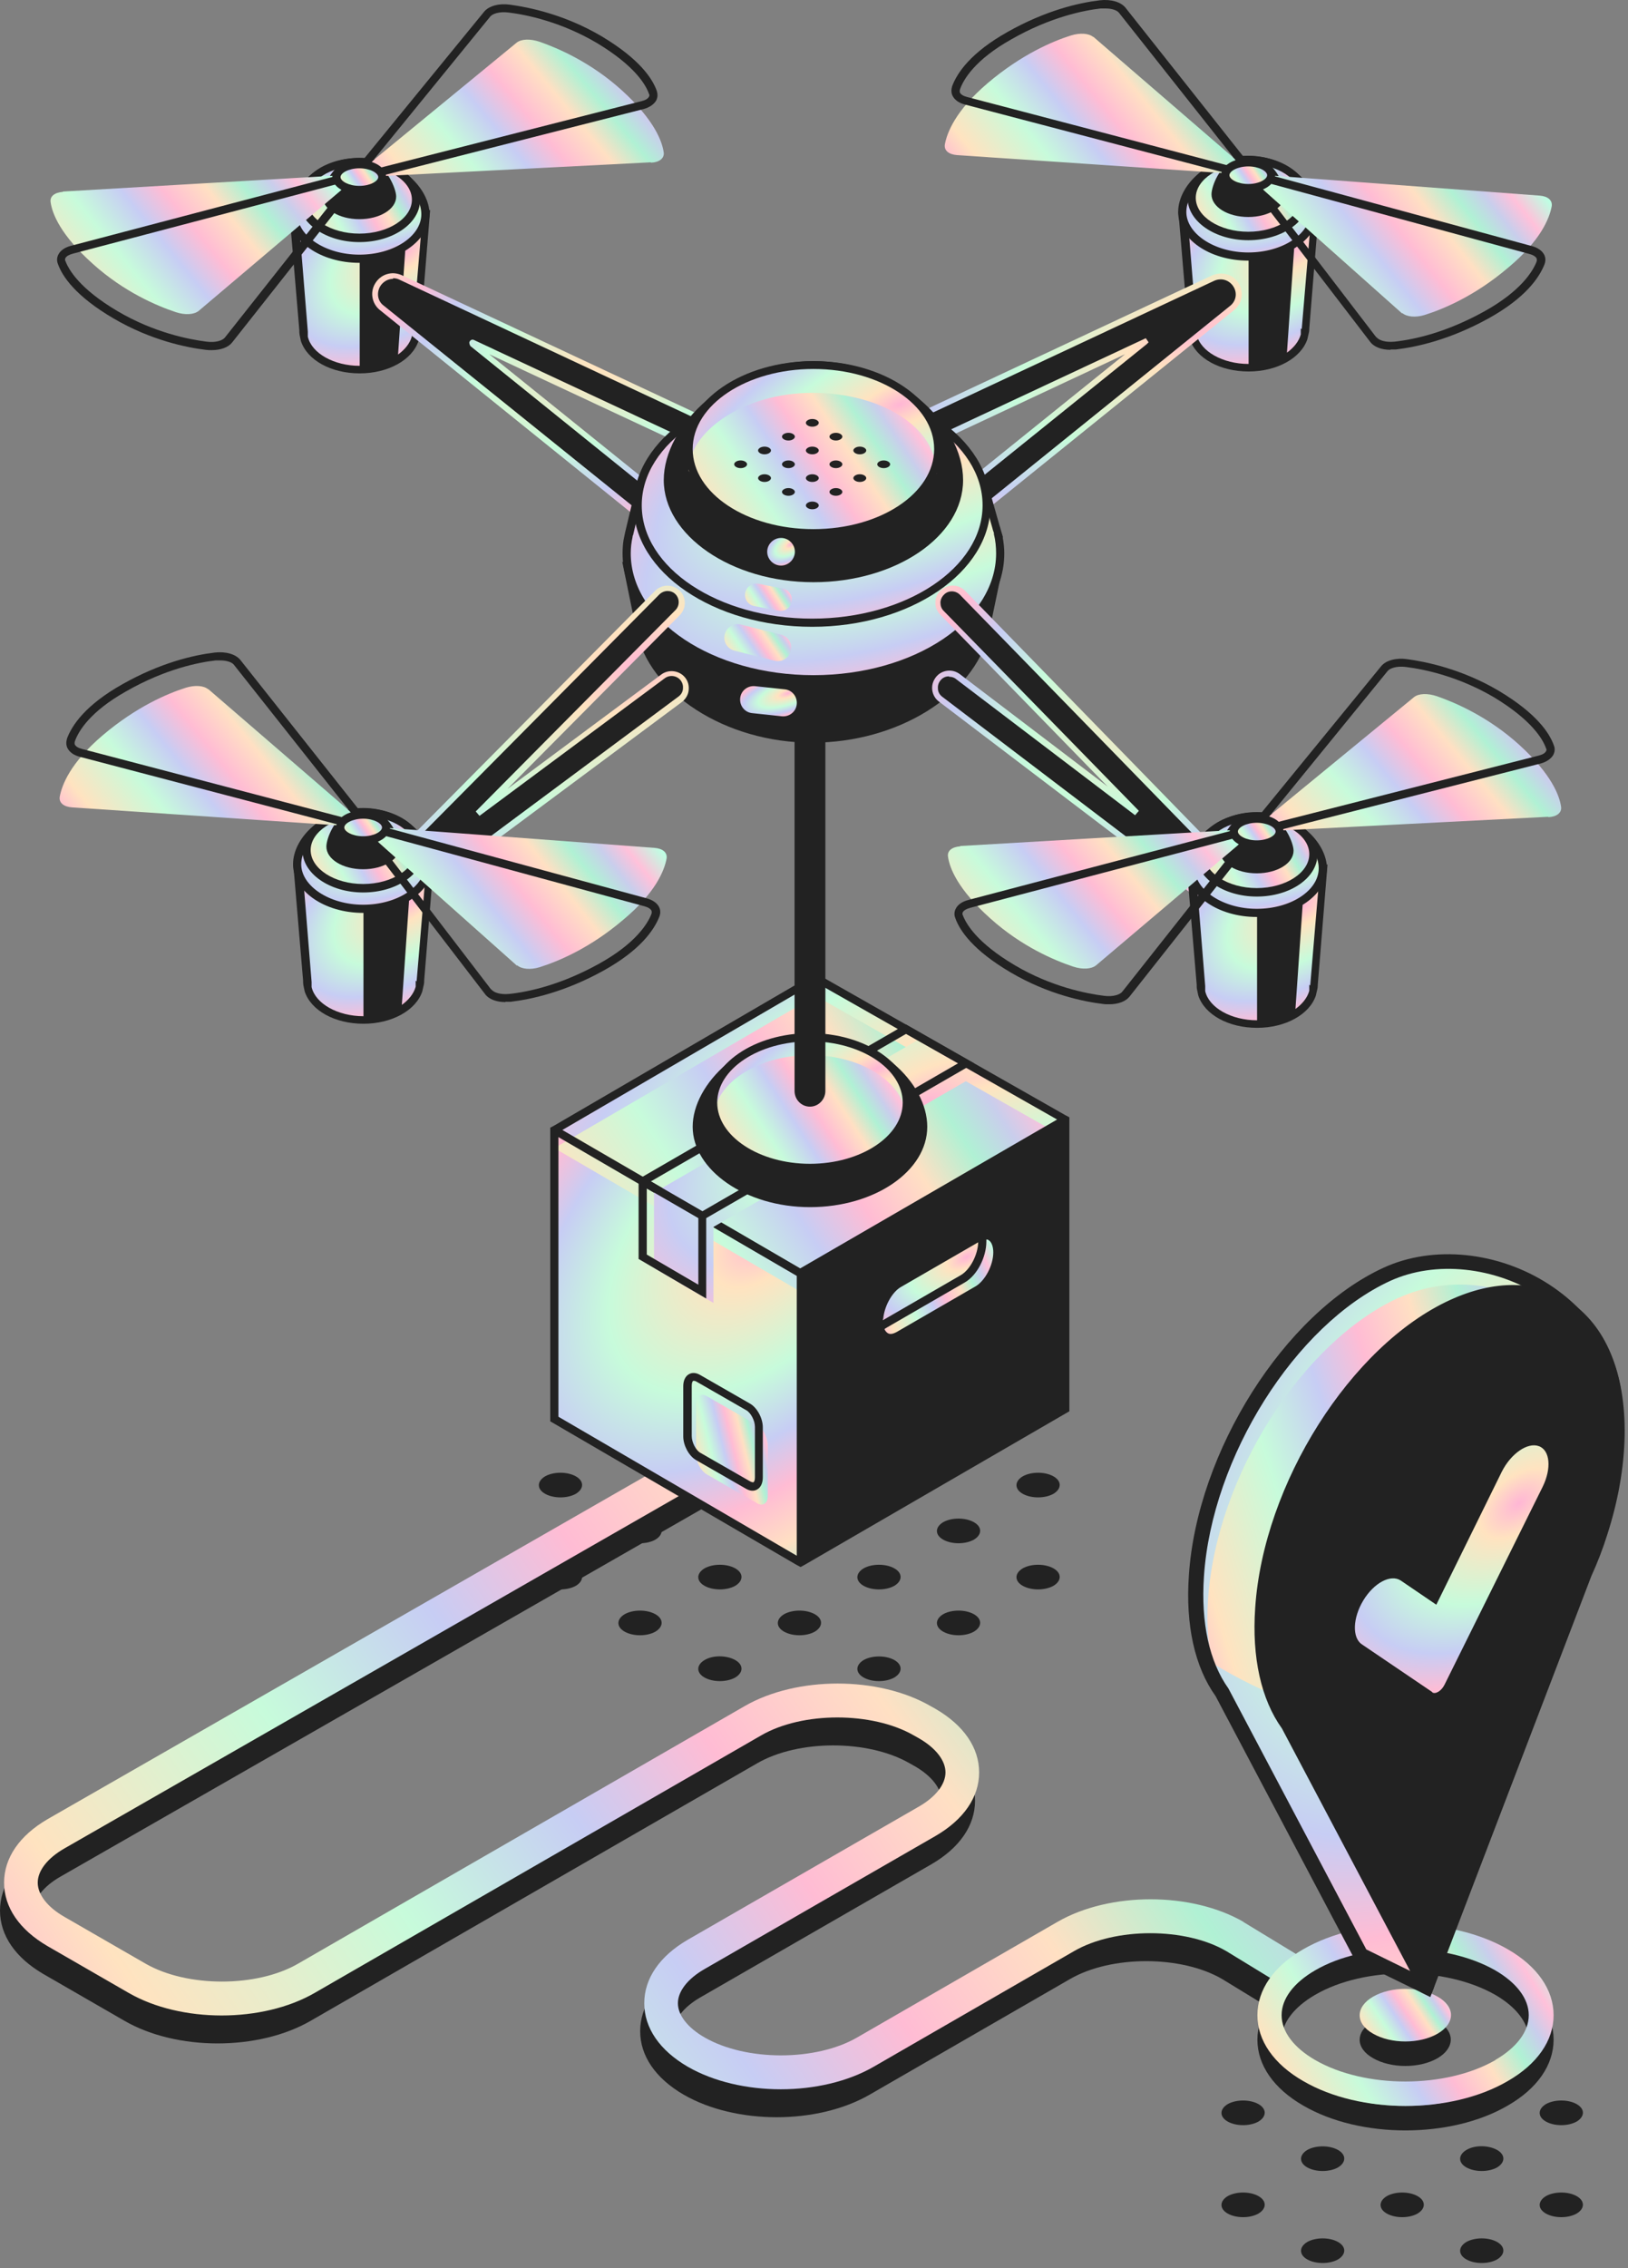 <svg width="301" height="419" viewBox="0 0 301 419" fill="none" xmlns="http://www.w3.org/2000/svg">
<rect x="0" y="0" width="301" height="419" fill="#808080" stroke="none"/>
<path d="M165.334 306.667C166.904 307.538 166.904 308.988 165.334 309.916C163.765 310.787 161.265 310.787 159.695 309.916C158.126 309.046 158.126 307.596 159.695 306.667C161.265 305.797 163.765 305.797 165.334 306.667Z" fill="#222222"/>
<path d="M180.042 298.198C181.612 299.068 181.612 300.518 180.042 301.446C178.473 302.317 175.973 302.317 174.403 301.446C172.834 300.576 172.834 299.126 174.403 298.198C175.973 297.327 178.473 297.327 180.042 298.198Z" fill="#222222"/>
<path d="M194.751 289.727C196.32 290.597 196.32 292.047 194.751 292.976C193.181 293.846 190.681 293.846 189.112 292.976C187.542 292.105 187.542 290.655 189.112 289.727C190.681 288.857 193.181 288.857 194.751 289.727Z" fill="#222222"/>
<path d="M135.918 306.668C137.488 307.538 137.488 308.988 135.918 309.917C134.349 310.787 131.849 310.787 130.279 309.917C128.71 309.046 128.71 307.596 130.279 306.668C131.849 305.739 134.349 305.797 135.918 306.668Z" fill="#222222"/>
<path d="M150.627 298.198C152.196 299.068 152.196 300.518 150.627 301.446C149.057 302.317 146.557 302.317 144.988 301.446C143.418 300.576 143.418 299.126 144.988 298.198C146.557 297.327 149.057 297.327 150.627 298.198Z" fill="#222222"/>
<path d="M165.334 289.727C166.904 290.597 166.904 292.047 165.334 292.976C163.765 293.846 161.265 293.846 159.695 292.976C158.126 292.105 158.126 290.655 159.695 289.727C161.265 288.857 163.765 288.857 165.334 289.727Z" fill="#222222"/>
<path d="M180.042 281.199C181.612 282.069 181.612 283.519 180.042 284.447C178.473 285.318 175.973 285.318 174.403 284.447C172.834 283.577 172.834 282.127 174.403 281.199C175.973 280.328 178.473 280.328 180.042 281.199Z" fill="#222222"/>
<path d="M194.751 272.728C196.32 273.598 196.32 275.048 194.751 275.977C193.181 276.847 190.681 276.847 189.112 275.977C187.542 275.106 187.542 273.656 189.112 272.728C190.681 271.858 193.181 271.858 194.751 272.728Z" fill="#222222"/>
<path d="M121.152 298.198C122.722 299.068 122.722 300.518 121.152 301.446C119.583 302.317 117.083 302.317 115.513 301.446C113.943 300.576 113.943 299.126 115.513 298.198C117.083 297.327 119.583 297.327 121.152 298.198Z" fill="#222222"/>
<path d="M135.918 289.727C137.488 290.597 137.488 292.047 135.918 292.976C134.349 293.846 131.849 293.846 130.279 292.976C128.71 292.105 128.71 290.655 130.279 289.727C131.849 288.857 134.349 288.857 135.918 289.727Z" fill="#222222"/>
<path d="M150.627 281.199C152.196 282.069 152.196 283.519 150.627 284.447C149.057 285.318 146.557 285.318 144.987 284.447C143.418 283.577 143.418 282.127 144.987 281.199C146.557 280.328 149.057 280.328 150.627 281.199Z" fill="#222222"/>
<path d="M165.334 272.728C166.904 273.598 166.904 275.048 165.334 275.977C163.765 276.847 161.265 276.847 159.695 275.977C158.126 275.106 158.126 273.656 159.695 272.728C161.265 271.858 163.765 271.858 165.334 272.728Z" fill="#222222"/>
<path d="M180.042 264.258C181.612 265.128 181.612 266.579 180.042 267.507C178.473 268.377 175.973 268.377 174.403 267.507C172.834 266.637 178.473 263.388 180.042 264.258Z" fill="#222222"/>
<path d="M106.444 289.727C108.014 290.597 108.014 292.047 106.444 292.976C104.874 293.846 102.375 293.846 100.805 292.976C99.235 292.105 99.235 290.655 100.805 289.727C102.375 288.857 104.874 288.857 106.444 289.727Z" fill="#222222"/>
<path d="M121.152 281.199C122.722 282.069 122.722 283.519 121.152 284.447C119.582 285.318 117.083 285.318 115.513 284.447C113.943 283.577 113.943 282.127 115.513 281.199C117.083 280.328 119.582 280.328 121.152 281.199Z" fill="#222222"/>
<path d="M135.918 272.728C137.488 273.598 137.488 275.048 135.918 275.977C134.349 276.847 131.849 276.847 130.279 275.977C128.71 275.106 128.71 273.656 130.279 272.728C131.849 271.858 134.349 271.858 135.918 272.728Z" fill="#222222"/>
<path d="M150.627 264.258C152.196 265.128 152.196 266.579 150.627 267.507C149.057 268.377 146.557 268.377 144.987 267.507C143.418 266.637 143.418 265.186 144.987 264.258C146.557 263.388 149.057 263.388 150.627 264.258Z" fill="#222222"/>
<path d="M106.444 272.728C108.014 273.598 108.014 275.048 106.444 275.977C104.875 276.847 102.375 276.847 100.805 275.977C99.236 275.106 99.236 273.656 100.805 272.728C102.375 271.858 104.875 271.858 106.444 272.728Z" fill="#222222"/>
<path d="M121.152 264.258C122.722 265.128 122.722 266.579 121.152 267.507C119.582 268.377 117.083 268.377 115.513 267.507C113.943 266.637 113.943 265.186 115.513 264.258C117.083 263.388 119.582 263.388 121.152 264.258Z" fill="#222222"/>
<path d="M276.778 414.171C278.348 415.041 278.348 416.492 276.778 417.42C275.209 418.29 272.709 418.29 271.139 417.42C269.57 416.55 269.57 415.099 271.139 414.171C272.709 413.301 275.209 413.301 276.778 414.171Z" fill="#222222"/>
<path d="M291.486 405.7C293.056 406.571 293.056 408.021 291.486 408.949C289.917 409.82 287.417 409.82 285.847 408.949C284.278 408.079 284.278 406.629 285.847 405.7C287.417 404.83 289.917 404.83 291.486 405.7Z" fill="#222222"/>
<path d="M247.362 414.171C248.932 415.041 248.932 416.492 247.362 417.42C245.792 418.29 243.293 418.29 241.723 417.42C240.153 416.55 240.153 415.099 241.723 414.171C243.293 413.301 245.792 413.301 247.362 414.171Z" fill="#222222"/>
<path d="M262.07 405.7C263.64 406.571 263.64 408.021 262.07 408.949C260.501 409.82 258.001 409.82 256.431 408.949C254.862 408.079 254.862 406.629 256.431 405.7C258.001 404.83 260.501 404.83 262.07 405.7Z" fill="#222222"/>
<path d="M276.778 397.173C278.348 398.043 278.348 399.493 276.778 400.421C275.209 401.292 272.709 401.292 271.139 400.421C269.57 399.551 269.57 398.101 271.139 397.173C272.709 396.244 275.209 396.302 276.778 397.173Z" fill="#222222"/>
<path d="M291.486 388.702C293.056 389.573 293.056 391.023 291.486 391.951C289.917 392.822 287.417 392.822 285.847 391.951C284.278 391.081 284.278 389.631 285.847 388.702C287.417 387.832 289.917 387.832 291.486 388.702Z" fill="#222222"/>
<path d="M232.654 405.7C234.224 406.571 234.224 408.021 232.654 408.949C231.085 409.82 228.585 409.82 227.015 408.949C225.446 408.079 225.446 406.629 227.015 405.7C228.585 404.83 231.085 404.83 232.654 405.7Z" fill="#222222"/>
<path d="M247.362 397.173C248.932 398.043 248.932 399.494 247.362 400.422C245.793 401.292 243.293 401.292 241.723 400.422C240.154 399.552 240.154 398.101 241.723 397.173C243.293 396.303 245.793 396.303 247.362 397.173Z" fill="#222222"/>
<path d="M232.654 388.702C234.224 389.573 234.224 391.023 232.654 391.951C231.085 392.822 228.585 392.822 227.015 391.951C225.446 391.081 225.446 389.631 227.015 388.702C228.585 387.832 231.085 387.832 232.654 388.702Z" fill="#222222"/>
<path d="M229.166 360.275C219.516 354.705 204.401 354.705 194.751 360.275L157.719 381.625C150.103 386.034 137.197 386.034 129.524 381.625C126.384 379.826 124.582 377.506 124.582 375.301C124.582 373.096 126.384 370.776 129.524 368.977L172.253 344.378C177.427 341.362 180.275 337.243 180.275 332.659C180.275 328.076 177.427 323.957 172.253 320.94L171.322 320.418C161.672 314.848 146.557 314.848 136.907 320.418L54.356 367.991C46.74 372.4 33.834 372.4 26.16 367.991L11.162 359.347C8.023 357.548 6.22 355.227 6.22 353.023C6.22 350.818 8.023 348.498 11.162 346.699L140.627 272.555C145.511 274.643 152.429 274.411 156.847 271.859C161.73 269.074 161.73 264.491 156.847 261.706C151.964 258.921 144.057 258.921 139.174 261.706C136.151 263.446 134.988 265.883 135.744 268.146L8.023 341.246C2.849 344.262 0 348.382 0 352.965C0 357.548 2.849 361.667 8.023 364.684L23.021 373.328C32.672 378.898 47.787 378.898 57.437 373.328L139.988 325.755C147.604 321.346 160.509 321.346 168.183 325.755L169.113 326.278C172.253 328.076 174.055 330.397 174.055 332.601C174.055 334.806 172.253 337.127 169.113 338.925L126.384 363.524C121.21 366.541 118.362 370.66 118.362 375.243C118.362 379.826 121.21 383.945 126.384 386.962C136.035 392.532 151.15 392.532 160.8 386.962L197.832 365.612C205.447 361.203 218.411 361.203 225.969 365.612L237.945 372.922L240.909 364.626L229.108 360.275H229.166Z" fill="#222222"/>
<path d="M229.922 355.054C220.272 349.484 205.157 349.484 195.506 355.054L158.475 376.404C150.859 380.813 137.953 380.813 130.279 376.404C127.14 374.605 125.338 372.284 125.338 370.08C125.338 367.875 127.14 365.555 130.279 363.756L173.008 339.157C178.182 336.141 181.031 332.021 181.031 327.438C181.031 322.855 178.182 318.736 173.008 315.719L172.078 315.197C162.428 309.627 147.313 309.627 137.663 315.197L55.111 362.77C47.496 367.179 34.59 367.179 26.916 362.77L11.918 354.126C8.778 352.327 6.976 350.006 6.976 347.802C6.976 345.597 8.778 343.277 11.918 341.478L142.72 266.522C147.371 267.798 153.068 267.334 156.847 265.129C161.73 262.344 161.73 257.761 156.847 254.976C151.964 252.192 144.057 252.192 139.174 254.976C135.453 257.123 134.581 260.256 136.5 262.867L8.778 336.083C3.604 339.099 0.756 343.219 0.756 347.802C0.756 352.385 3.604 356.504 8.778 359.521L23.777 368.165C33.427 373.735 48.542 373.735 58.193 368.165L140.744 320.592C148.359 316.183 161.265 316.183 168.939 320.592L169.869 321.115C173.008 322.913 174.81 325.234 174.81 327.438C174.81 329.643 173.008 331.963 169.869 333.762L127.14 358.361C121.966 361.378 119.118 365.497 119.118 370.08C119.118 374.663 121.966 378.782 127.14 381.799C136.79 387.369 151.905 387.369 161.556 381.799L198.587 360.449C206.203 356.04 219.167 356.04 226.725 360.449L238.7 367.759L245.618 364.626L229.864 355.054H229.922Z" fill="url(#paint0_linear_1_2220)"/>
<path d="M265.791 373.387C262.477 371.472 257.187 371.472 253.873 373.387C250.56 375.301 250.56 378.376 253.873 380.233C257.187 382.147 262.477 382.147 265.791 380.233C269.047 378.318 269.047 375.243 265.791 373.387Z" fill="#222222"/>
<path d="M278.755 364.626C268.175 358.534 251.548 358.534 240.968 364.626C235.503 367.759 232.48 372.11 232.48 376.809C232.48 381.509 235.503 385.86 240.968 388.993C246.258 392.067 253.06 393.576 259.861 393.576C266.663 393.576 273.465 392.067 278.755 388.993C284.22 385.86 287.243 381.509 287.243 376.809C287.243 372.11 284.22 367.759 278.755 364.626ZM276.488 385.106C267.303 390.385 252.362 390.385 243.177 385.106C239.165 382.785 236.956 379.826 236.956 376.809C236.956 373.792 239.165 370.834 243.177 368.513C247.769 365.844 253.815 364.568 259.803 364.568C265.791 364.568 271.837 365.902 276.43 368.513C280.441 370.834 282.65 373.792 282.65 376.809C282.65 379.826 280.441 382.785 276.43 385.106H276.488Z" fill="#222222"/>
<path d="M265.791 368.861C262.477 366.946 257.187 366.946 253.873 368.861C250.56 370.775 250.56 373.85 253.873 375.707C257.187 377.621 262.477 377.621 265.791 375.707C269.105 373.792 269.105 370.717 265.791 368.861Z" fill="url(#paint1_linear_1_2220)"/>
<path d="M278.755 360.101C268.175 354.009 251.548 354.009 240.968 360.101C235.503 363.234 232.48 367.585 232.48 372.284C232.48 376.984 235.503 381.335 240.968 384.468C246.258 387.543 253.06 389.051 259.861 389.051C266.663 389.051 273.465 387.543 278.755 384.468C284.22 381.335 287.243 376.984 287.243 372.284C287.243 367.585 284.22 363.234 278.755 360.101ZM276.488 380.581C267.302 385.86 252.362 385.86 243.177 380.581C239.165 378.26 236.956 375.301 236.956 372.284C236.956 369.268 239.165 366.309 243.177 363.988C247.769 361.319 253.815 360.043 259.803 360.043C265.791 360.043 271.837 361.377 276.43 363.988C280.441 366.309 282.65 369.268 282.65 372.284C282.65 375.301 280.441 378.26 276.43 380.581H276.488Z" fill="url(#paint2_linear_1_2220)"/>
<path d="M256.315 235.424C238.584 243.605 222.655 268.319 221.143 291.178C220.562 300.344 222.364 307.712 225.969 312.76L251.548 361.145L263.814 367.12C264.919 364.626 282.824 279.632 283.638 277.08C285.556 271.104 298.637 267.333 298.753 261.532C299.102 240.24 273.697 227.476 256.373 235.482L256.315 235.424ZM254.048 289.959C247.071 293.44 241.723 289.147 242.13 280.503C242.537 271.916 248.467 262.402 255.327 259.153C262.07 255.962 267.302 260.023 267.012 268.377C266.721 276.848 260.966 286.536 254.048 289.959Z" fill="url(#paint3_radial_1_2220)"/>
<path d="M258.524 239.776C240.793 247.956 224.864 272.671 223.352 295.529C223.062 299.88 223.352 303.767 224.108 307.248C244.339 319.432 259.512 318.677 275.383 329.468C280.324 306.61 285.382 282.766 285.847 281.373C287.766 275.398 297.59 270.93 297.648 265.129C297.997 243.837 275.848 231.828 258.582 239.776H258.524ZM256.257 294.311C249.28 297.792 243.932 293.499 244.339 284.854C244.746 276.268 250.676 266.753 257.536 263.504C264.279 260.313 269.511 264.375 269.221 272.729C268.93 281.199 263.175 290.888 256.257 294.311Z" fill="url(#paint4_linear_1_2220)"/>
<path d="M264.454 368.919L250.56 362.132L250.327 361.725L224.748 313.34C220.911 308.003 219.167 300.229 219.807 291.062C221.318 268.146 237.479 242.619 255.792 234.207C264.977 229.971 277.069 231.19 286.487 237.339C295.265 243.083 300.207 251.843 300.032 261.532C299.974 265.303 295.905 268.03 292.01 270.699C288.87 272.845 285.615 275.05 284.859 277.428C284.51 278.415 281.197 293.963 277.65 310.381C270.674 342.928 265.617 366.135 264.977 367.585L264.396 368.861L264.454 368.919ZM252.536 360.101L262.942 365.206C264.57 358.593 270.558 330.745 275.092 309.859C279.394 289.96 282.01 277.719 282.359 276.674C283.406 273.425 287.068 270.931 290.556 268.494C293.87 266.231 297.358 263.853 297.416 261.474C297.532 252.772 293.056 244.824 285.092 239.602C276.43 233.975 265.384 232.814 257.013 236.643C239.514 244.707 224.05 269.19 222.597 291.236C222.016 299.823 223.585 306.958 227.131 311.948L252.594 360.101H252.536ZM249.455 292.513C247.885 292.513 246.374 292.106 245.095 291.236C242.13 289.322 240.561 285.377 240.851 280.387C241.316 271.279 247.42 261.416 254.803 257.877C258.292 256.253 261.605 256.253 264.163 257.877C267.012 259.734 268.581 263.563 268.465 268.32C268.174 277.254 262.012 287.465 254.745 291.062C252.943 291.99 251.141 292.397 249.513 292.397L249.455 292.513ZM259.745 259.385C258.582 259.385 257.303 259.734 255.966 260.372C249.513 263.447 243.99 272.497 243.584 280.561C243.409 284.564 244.514 287.639 246.607 289.032C248.409 290.192 250.85 290.134 253.525 288.8C260.036 285.551 265.5 276.384 265.733 268.378C265.849 264.607 264.744 261.648 262.652 260.256C261.838 259.734 260.849 259.444 259.745 259.444V259.385Z" fill="#222222"/>
<path d="M298.985 265.188C299.334 243.896 285.905 233.453 268.581 241.459C250.85 249.639 234.921 274.354 233.41 297.212C232.828 306.379 234.631 313.747 238.235 318.794L263.814 367.179L292.998 290.715C294.102 288.22 295.09 285.667 295.904 283.114C297.823 277.139 298.927 271.047 299.044 265.246L298.985 265.188Z" fill="#222222"/>
<path d="M264.454 368.919L262.826 368.107L237.014 319.316C233.177 313.978 231.433 306.204 232.073 297.038C233.584 274.122 249.746 248.595 268.058 240.182C276.255 236.411 284.045 236.469 290.033 240.356C296.893 244.824 300.555 253.642 300.381 265.187C300.265 271.047 299.218 277.138 297.183 283.462C296.37 286.073 295.381 288.626 294.219 291.178L264.454 368.919ZM279.685 240.066C276.429 240.066 272.825 240.936 269.163 242.619C251.664 250.683 236.2 275.166 234.747 297.212C234.166 305.798 235.735 312.934 239.281 317.924L263.524 363.814L291.661 290.134C292.765 287.639 293.754 285.087 294.509 282.592C296.428 276.558 297.474 270.699 297.59 265.129C297.765 254.686 294.451 246.506 288.463 242.619C285.905 240.936 282.882 240.124 279.627 240.124L279.685 240.066Z" fill="#222222"/>
<path d="M264.802 312.586L251.78 303.767C249.978 302.549 250.094 298.894 252.071 295.645C254.047 292.396 257.129 290.772 258.989 291.99L265.558 296.457L277.65 271.917C279.336 268.552 282.417 266.405 284.51 267.159C286.603 267.914 286.893 271.279 285.208 274.701L267.07 311.251C266.488 312.412 265.384 313.05 264.802 312.644V312.586Z" fill="url(#paint5_radial_1_2220)"/>
<path d="M102.491 262.111V208.736L148.011 235.25V288.624L102.491 262.111Z" fill="url(#paint6_radial_1_2220)"/>
<path d="M102.491 208.738L150.801 180.658L196.96 206.881L148.011 235.251L102.491 208.738Z" fill="url(#paint7_radial_1_2220)"/>
<path d="M102.491 212.102L150.801 183.964L196.96 210.187L148.011 238.615L102.491 212.102Z" fill="url(#paint8_linear_1_2220)"/>
<path d="M197.716 207.287V206.416L196.96 206.01L150.801 179.787L102.491 207.925L101.736 208.331V209.201V262.576L147.255 289.089L148.011 289.495L148.766 289.089L197.716 260.719V207.345V207.287ZM104.003 208.737L150.801 181.47L195.448 206.822L147.953 234.322L122.141 219.296L103.945 208.737H104.003ZM103.247 261.705V210.071L122.606 221.326L147.313 235.714V287.407L103.305 261.764L103.247 261.705Z" fill="#222222"/>
<path d="M180.741 238.21L166.091 246.68C164.114 247.84 162.486 246.622 162.486 243.953C162.486 241.284 164.114 238.21 166.091 237.049L180.741 228.579C182.717 227.419 184.345 228.637 184.345 231.306C184.345 233.974 182.717 237.049 180.741 238.21Z" fill="url(#paint9_linear_1_2220)"/>
<path d="M166.091 237.107C164.114 238.267 162.486 241.342 162.486 244.011C162.486 244.359 162.777 244.591 162.835 244.939C163.068 244.881 163.068 244.823 163.358 244.707L178.008 236.237C179.985 235.077 181.613 232.002 181.613 229.333C181.613 228.985 181.613 228.637 181.555 228.347C181.322 228.405 181.031 228.521 180.799 228.695L166.149 237.165L166.091 237.107Z" fill="url(#paint10_radial_1_2220)"/>
<path d="M183.531 227.766C183.124 227.534 182.659 227.418 182.136 227.418H182.02C181.496 227.418 180.973 227.65 180.392 227.94L165.742 236.411C163.475 237.687 161.731 241.052 161.731 244.011C161.731 244.011 161.731 244.011 161.731 244.069C161.731 245.693 162.37 246.911 163.358 247.55C163.765 247.782 164.23 247.898 164.696 247.898C165.277 247.898 165.916 247.724 166.498 247.376L181.148 238.905C183.415 237.629 185.159 234.264 185.159 231.305C185.159 229.623 184.578 228.346 183.531 227.708V227.766ZM163.3 243.663C163.475 241.4 164.87 238.789 166.498 237.803L180.857 229.507C180.799 231.827 179.345 234.612 177.601 235.598L163.242 243.895C163.242 243.895 163.242 243.779 163.242 243.663H163.3ZM180.392 237.629L165.742 246.099C165.277 246.331 164.637 246.621 164.114 246.273C163.882 246.099 163.649 245.867 163.533 245.519C163.591 245.519 163.649 245.461 163.707 245.403L178.357 236.933C180.624 235.656 182.368 232.291 182.368 229.333C182.368 229.217 182.368 229.101 182.368 228.985C182.485 228.985 182.659 228.985 182.775 229.101C183.299 229.391 183.647 230.261 183.647 231.363C183.647 233.742 182.136 236.585 180.392 237.629Z" fill="#222222"/>
<path d="M169.578 192.203L120.92 220.341V234.265L131.907 240.705V226.665L180.682 198.527L169.578 192.203Z" fill="url(#paint11_radial_1_2220)"/>
<path d="M180.101 196.438L167.486 189.244L118.827 217.382L118.071 217.788V218.658V232.582L130.57 239.892V225.04L180.101 196.438ZM167.486 190.985L177.136 196.438L129.873 223.764L120.338 218.252L167.544 190.985H167.486ZM119.583 231.77V219.529L129.117 225.04V237.339L119.583 231.77Z" fill="#222222"/>
<path d="M139.988 277.719L130.687 272.382C129.582 271.743 128.71 270.119 128.71 268.669V259.386C128.71 257.936 129.582 257.297 130.687 257.936L139.988 263.273C141.093 263.911 141.965 265.536 141.965 266.986V276.269C141.965 277.719 141.093 278.357 139.988 277.719Z" fill="url(#paint12_linear_1_2220)"/>
<path d="M139.116 275.398C138.767 275.398 138.36 275.282 137.953 275.05L128.652 269.712C127.373 268.958 126.326 267.044 126.326 265.361V256.079C126.326 255.034 126.733 254.222 127.373 253.874C127.954 253.526 128.71 253.584 129.408 253.99L138.709 259.328C139.988 260.082 141.034 261.996 141.034 263.679V272.961C141.034 274.006 140.628 274.818 139.988 275.166C139.697 275.34 139.407 275.398 139.116 275.398ZM128.303 255.092H128.187C128.012 255.15 127.896 255.499 127.896 256.021V265.303C127.896 266.464 128.652 267.914 129.466 268.378L138.767 273.715C138.767 273.715 139.174 273.89 139.29 273.832C139.465 273.774 139.581 273.425 139.581 272.903V263.621C139.581 262.46 138.825 261.01 138.011 260.546L128.71 255.208C128.71 255.208 128.477 255.092 128.303 255.092Z" fill="#222222"/>
<path d="M149.755 190.926C137.546 190.926 128.07 200.208 128.07 208.157C128.07 216.105 137.779 223.009 149.755 223.009C161.73 223.009 171.439 216.337 171.439 208.157C171.439 199.976 161.963 190.926 149.755 190.926Z" fill="#222222"/>
<path d="M167.66 203.747C167.66 210.419 159.638 215.814 149.755 215.814C139.872 215.814 131.849 210.419 131.849 203.747C131.849 197.075 139.872 191.68 149.755 191.68C159.638 191.68 167.66 197.075 167.66 203.747Z" fill="url(#paint13_radial_1_2220)"/>
<path d="M167.66 206.996C167.66 206.996 159.638 215.815 149.755 215.815C139.872 215.815 131.849 206.996 131.849 206.996C131.849 200.324 139.872 194.929 149.755 194.929C159.638 194.929 167.66 200.324 167.66 206.996Z" fill="url(#paint14_linear_1_2220)"/>
<path d="M149.755 216.511C139.465 216.511 131.093 210.768 131.093 203.69C131.093 196.612 139.465 190.868 149.755 190.868C160.044 190.868 168.416 196.612 168.416 203.69C168.416 210.768 160.044 216.511 149.755 216.511ZM149.755 192.377C140.279 192.377 132.605 197.482 132.605 203.69C132.605 209.898 140.337 215.003 149.755 215.003C159.172 215.003 166.904 209.898 166.904 203.69C166.904 197.482 159.172 192.377 149.755 192.377Z" fill="#222222"/>
<path d="M149.754 128.211C148.185 128.211 146.906 129.546 146.906 131.112V201.543C146.906 203.168 148.185 204.444 149.754 204.444C151.324 204.444 152.603 203.11 152.603 201.543V131.112C152.603 129.488 151.324 128.211 149.754 128.211Z" fill="#222222"/>
<path d="M76.854 61.087L78.656 39.563H54.239L56.041 61.087C56.041 61.087 56.041 61.203 56.041 61.261C56.041 61.435 56.1 61.667 56.158 61.841V62.306H56.216C56.972 65.671 61.274 68.281 66.506 68.281C71.738 68.281 76.04 65.671 76.796 62.306V61.841C76.796 61.841 76.912 61.435 76.912 61.261C76.912 61.261 76.912 61.145 76.912 61.087H76.854Z" fill="url(#paint15_radial_1_2220)"/>
<path d="M79.469 38.809H54.297C53.832 38.809 53.483 39.216 53.541 39.68L55.343 61.029V61.262C55.343 61.262 55.343 61.61 55.401 61.9L55.634 63.002C56.797 66.541 61.215 68.978 66.505 68.978C71.795 68.978 76.213 66.483 77.376 63.002L77.667 61.726C77.667 61.726 77.725 61.436 77.725 61.204V61.029L79.527 38.809H79.469ZM76.155 61.029V61.262C76.155 61.262 76.155 61.378 76.155 61.494C76.155 61.61 76.155 61.668 76.155 61.784V62.132C75.807 63.408 74.876 64.569 73.597 65.497L74.993 45.307L70.749 47.802H66.505V67.585C61.738 67.585 57.611 65.265 56.913 62.19V62.074V61.842C56.913 61.726 56.913 61.668 56.913 61.552C56.913 61.494 56.913 61.436 56.913 61.436V61.262L55.227 40.434H78.074L76.33 61.146L76.155 61.029Z" fill="#222222"/>
<path d="M78.656 39.563C78.656 44.088 73.191 47.801 66.447 47.801C59.704 47.801 54.239 44.146 54.239 39.563C54.239 34.98 59.704 29.932 66.447 29.932C73.191 29.932 78.656 35.038 78.656 39.563Z" fill="url(#paint16_radial_1_2220)"/>
<path d="M66.448 48.556C59.297 48.556 53.483 44.553 53.483 39.563C53.483 34.574 59.123 29.178 66.448 29.178C73.772 29.178 79.412 34.748 79.412 39.563C79.412 44.379 73.598 48.556 66.448 48.556ZM66.448 30.687C60.111 30.687 54.995 35.56 54.995 39.563C54.995 43.566 60.169 47.047 66.448 47.047C72.726 47.047 77.9 43.682 77.9 39.563C77.9 35.444 72.784 30.687 66.448 30.687Z" fill="#222222"/>
<path d="M66.447 43.972C72.226 43.972 76.911 40.829 76.911 36.952C76.911 33.075 72.226 29.932 66.447 29.932C60.668 29.932 55.983 33.075 55.983 36.952C55.983 40.829 60.668 43.972 66.447 43.972Z" fill="url(#paint17_linear_1_2220)"/>
<path d="M66.447 44.727C60.285 44.727 55.227 41.246 55.227 36.953C55.227 32.659 60.227 29.178 66.447 29.178C72.667 29.178 77.667 32.659 77.667 36.953C77.667 41.246 72.667 44.727 66.447 44.727ZM66.447 30.629C61.099 30.629 56.739 33.472 56.739 36.895C56.739 40.318 61.099 43.16 66.447 43.16C71.795 43.16 76.156 40.318 76.156 36.895C76.156 33.472 71.795 30.629 66.447 30.629Z" fill="#222222"/>
<path d="M69.005 30.048C68.075 29.816 67.552 30.628 67.087 31.325C66.912 31.557 66.564 32.079 66.505 32.137C66.331 32.079 65.982 31.615 65.808 31.325C65.343 30.686 64.761 29.816 63.889 30.048C61.273 30.744 59.646 34.747 59.646 36.314C59.646 38.635 62.669 40.491 66.447 40.491C70.226 40.491 73.249 38.635 73.249 36.314C73.249 34.806 71.447 30.744 68.947 30.048H69.005Z" fill="#222222"/>
<path d="M11.626 35.444C10.115 35.559 9.185 36.256 9.359 37.358C9.65 39.447 11.161 43.392 17.207 48.787C22.962 53.95 29.008 56.503 32.496 57.664C34.24 58.244 35.868 58.128 36.74 57.431L64.296 34.109C64.994 33.529 63.657 32.369 62.378 32.427L11.626 35.386V35.444Z" fill="url(#paint18_linear_1_2220)"/>
<path d="M39.066 64.683C38.717 64.683 38.368 64.683 38.019 64.626C34.589 64.219 27.904 62.885 20.986 58.824C13.951 54.705 11.51 51.05 10.696 48.729C10.463 48.149 10.522 47.511 10.812 46.989C11.161 46.292 11.975 45.712 13.079 45.422L62.261 32.485C63.366 32.195 64.761 32.659 65.284 33.471C65.575 33.935 65.575 34.515 65.284 34.979L42.903 63.291C42.205 64.161 40.81 64.683 39.182 64.683H39.066ZM62.959 33.935C62.959 33.935 62.726 33.935 62.61 33.935L13.428 46.873C12.789 47.047 12.266 47.337 12.091 47.685C12.033 47.859 11.975 48.033 12.091 48.207C12.731 49.889 14.765 53.37 21.742 57.489C28.427 61.435 34.938 62.711 38.194 63.117C39.938 63.349 41.217 62.885 41.624 62.305L63.889 34.167C63.889 34.167 63.308 33.877 62.959 33.877V33.935Z" fill="#222222"/>
<path d="M120.396 30.048C121.908 29.99 122.838 29.236 122.722 28.191C122.431 26.103 120.978 22.158 114.99 16.704C109.293 11.541 103.247 8.93 99.758 7.712C98.014 7.132 96.387 7.19 95.515 7.886L67.436 30.918C66.738 31.498 68.075 32.659 69.296 32.601L120.28 29.99L120.396 30.048Z" fill="url(#paint19_linear_1_2220)"/>
<path d="M68.831 32.775C67.901 32.775 66.912 32.369 66.505 31.731C66.215 31.267 66.215 30.686 66.564 30.222L89.527 2.143C90.399 1.098 92.259 0.576 94.294 0.866C97.724 1.33 104.409 2.665 111.269 6.726C118.245 10.903 120.629 14.5 121.443 16.821C121.617 17.401 121.617 17.981 121.326 18.561C120.919 19.257 120.105 19.837 119.059 20.128L69.587 32.717C69.587 32.717 69.121 32.775 68.889 32.775H68.831ZM67.901 31.035C67.901 31.035 68.715 31.383 69.18 31.267L118.652 18.677C119.35 18.503 119.815 18.213 119.989 17.865C120.105 17.691 120.105 17.517 119.989 17.343C119.408 15.66 117.373 12.179 110.455 8.002C103.828 4.057 97.375 2.723 94.061 2.317C92.317 2.085 91.038 2.549 90.631 3.071L67.843 31.035H67.901Z" fill="#222222"/>
<path d="M70.691 32.716C70.691 34.051 68.772 35.095 66.447 35.095C64.122 35.095 62.203 34.051 62.203 32.716C62.203 31.382 64.122 30.338 66.447 30.338C68.772 30.338 70.691 31.382 70.691 32.716Z" fill="url(#paint20_linear_1_2220)"/>
<path d="M66.447 35.85C63.657 35.85 61.448 34.457 61.448 32.717C61.448 30.976 63.657 29.584 66.447 29.584C69.238 29.584 71.389 30.976 71.389 32.717C71.389 34.457 69.18 35.85 66.447 35.85ZM66.447 31.092C64.471 31.092 62.959 31.962 62.959 32.717C62.959 33.471 64.471 34.341 66.447 34.341C68.424 34.341 69.935 33.471 69.935 32.717C69.935 31.962 68.424 31.092 66.447 31.092Z" fill="#222222"/>
<path d="M241.258 60.74L243.06 39.216H218.644L220.446 60.74C220.446 60.74 220.446 60.856 220.446 60.914C220.446 61.088 220.504 61.32 220.562 61.494V61.958H220.62C221.376 65.323 225.678 67.934 230.91 67.934C236.142 67.934 240.444 65.323 241.2 61.958V61.494C241.2 61.494 241.316 61.088 241.316 60.914C241.316 60.914 241.316 60.798 241.316 60.74H241.258Z" fill="url(#paint21_radial_1_2220)"/>
<path d="M243.816 38.461H218.644C218.179 38.461 217.83 38.867 217.888 39.331L219.69 60.681V60.913C219.69 60.913 219.69 61.261 219.748 61.551L219.981 62.654C221.143 66.192 225.562 68.629 230.852 68.629C236.142 68.629 240.56 66.135 241.723 62.654L242.014 61.377C242.014 61.377 242.072 61.029 242.072 60.855V60.681L243.874 38.461H243.816ZM240.502 60.681V60.913C240.502 60.913 240.502 61.029 240.502 61.145C240.502 61.261 240.502 61.319 240.502 61.435V61.783C240.153 63.06 239.223 64.22 237.944 65.148L239.339 44.959L235.096 47.453H230.852V67.237C226.085 67.237 221.957 64.916 221.26 61.841V61.725V61.493C221.26 61.377 221.26 61.319 221.26 61.203C221.26 61.145 221.26 61.087 221.26 61.087V60.913L219.574 40.085H242.421L240.677 60.797L240.502 60.681Z" fill="#222222"/>
<path d="M243.002 39.214C243.002 43.739 237.537 47.452 230.794 47.452C224.05 47.452 218.586 43.797 218.586 39.214C218.586 34.63 224.05 29.583 230.794 29.583C237.537 29.583 243.002 34.688 243.002 39.214Z" fill="url(#paint22_radial_1_2220)"/>
<path d="M230.794 48.149C223.643 48.149 217.83 44.146 217.83 39.156C217.83 34.167 223.469 28.771 230.794 28.771C238.119 28.771 243.758 34.341 243.758 39.156C243.758 43.972 237.944 48.149 230.794 48.149ZM230.794 30.28C224.457 30.28 219.341 35.153 219.341 39.156C219.341 43.159 224.515 46.64 230.794 46.64C237.072 46.64 242.246 43.275 242.246 39.156C242.246 35.037 237.13 30.28 230.794 30.28Z" fill="#222222"/>
<path d="M241.258 36.604C241.258 40.491 236.607 43.624 230.794 43.624C224.98 43.624 220.33 40.491 220.33 36.604C220.33 32.717 224.98 29.584 230.794 29.584C236.607 29.584 241.258 32.717 241.258 36.604Z" fill="url(#paint23_linear_1_2220)"/>
<path d="M230.794 44.378C224.632 44.378 219.574 40.897 219.574 36.604C219.574 32.311 224.573 28.83 230.794 28.83C237.014 28.83 242.014 32.311 242.014 36.604C242.014 40.897 237.014 44.378 230.794 44.378ZM230.794 30.28C225.445 30.28 221.085 33.123 221.085 36.546C221.085 39.969 225.445 42.812 230.794 42.812C236.142 42.812 240.502 39.969 240.502 36.546C240.502 33.123 236.142 30.28 230.794 30.28Z" fill="#222222"/>
<path d="M233.352 29.643C232.421 29.411 231.898 30.223 231.433 30.919C231.259 31.151 230.91 31.673 230.852 31.731C230.677 31.673 230.329 31.209 230.154 30.919C229.689 30.281 229.108 29.411 228.236 29.643C225.62 30.339 223.992 34.342 223.992 35.908C223.992 38.229 227.015 40.086 230.794 40.086C234.572 40.086 237.595 38.229 237.595 35.908C237.595 34.4 235.793 30.339 233.293 29.643H233.352Z" fill="#222222"/>
<path d="M202.134 6.842C201.32 6.146 199.692 6.03 198.006 6.552C194.692 7.596 188.879 10.033 182.6 15.37C176.671 20.418 175.101 24.479 174.694 26.683C174.52 27.786 175.392 28.54 176.961 28.656L227.596 32.079C228.875 32.137 230.213 30.977 229.515 30.396L202.134 6.784V6.842Z" fill="url(#paint24_linear_1_2220)"/>
<path d="M228.236 32.311C228.236 32.311 227.771 32.311 227.538 32.195L178.415 19.316C177.31 19.026 176.554 18.503 176.148 17.749C175.857 17.227 175.857 16.589 176.031 15.951C176.961 13.456 179.461 9.743 186.263 5.914C193.355 1.911 199.459 0.519 203.354 0.054C205.389 -0.178 207.191 0.345 208.063 1.389L230.503 29.701C230.852 30.165 230.852 30.687 230.503 31.209C230.096 31.847 229.108 32.253 228.178 32.253L228.236 32.311ZM204.343 1.563C204.343 1.563 203.82 1.563 203.529 1.563C200.448 1.911 194.227 3.129 187.019 7.248C180.275 11.019 178.124 14.674 177.485 16.531C177.426 16.763 177.426 16.937 177.485 17.111C177.659 17.459 178.124 17.749 178.822 17.923L227.945 30.803C228.469 30.919 228.992 30.745 229.224 30.571L206.901 2.375C206.552 1.911 205.622 1.563 204.343 1.563Z" fill="#222222"/>
<path d="M259.28 57.839C260.094 58.535 261.722 58.709 263.407 58.187C266.721 57.142 272.593 54.764 278.871 49.426C284.859 44.437 286.487 40.318 286.894 38.113C287.068 37.011 286.196 36.257 284.685 36.141L234.282 32.37C233.061 32.254 231.666 33.414 232.364 33.994L259.222 57.897L259.28 57.839Z" fill="url(#paint25_linear_1_2220)"/>
<path d="M257.071 64.626C255.443 64.626 254.048 64.104 253.35 63.176L231.491 34.69C231.143 34.226 231.143 33.704 231.491 33.182C232.015 32.37 233.41 31.963 234.514 32.254L283.289 45.481C284.336 45.771 285.15 46.351 285.498 47.048C285.789 47.628 285.789 48.208 285.557 48.846C284.568 51.341 282.01 55.054 275.209 58.825C268.058 62.77 261.954 64.104 258.059 64.568C257.768 64.568 257.419 64.568 257.129 64.568L257.071 64.626ZM254.513 62.306C254.92 62.828 256.082 63.292 257.826 63.118C261.605 62.712 267.477 61.377 274.395 57.548C281.196 53.778 283.406 50.123 284.103 48.324C284.161 48.092 284.161 47.918 284.103 47.744C283.929 47.396 283.464 47.106 282.824 46.932L234.049 33.704C233.526 33.53 232.945 33.762 232.712 33.936L254.455 62.306H254.513Z" fill="#222222"/>
<path d="M235.038 32.369C235.038 33.703 233.119 34.748 230.794 34.748C228.468 34.748 226.55 33.703 226.55 32.369C226.55 31.035 228.468 29.991 230.794 29.991C233.119 29.991 235.038 31.035 235.038 32.369Z" fill="url(#paint26_linear_1_2220)"/>
<path d="M230.794 35.502C228.004 35.502 225.794 34.11 225.794 32.369C225.794 30.629 228.004 29.236 230.794 29.236C233.584 29.236 235.735 30.629 235.735 32.369C235.735 34.11 233.526 35.502 230.794 35.502ZM230.794 30.745C228.817 30.745 227.306 31.615 227.306 32.369C227.306 33.123 228.817 33.994 230.794 33.994C232.771 33.994 234.282 33.123 234.282 32.369C234.282 31.615 232.771 30.745 230.794 30.745Z" fill="#222222"/>
<path d="M118.652 95.607L70.633 56.91C69.354 55.924 69.005 54.126 69.819 52.617C70.691 51.167 72.435 50.587 74.005 51.283L129 77.042L126.733 81.799L87.434 63.408C87.434 63.408 87.201 63.524 87.318 63.582L120.222 90.038L118.652 95.549V95.607Z" fill="#222222"/>
<path d="M118.943 96.535L70.284 57.316C68.773 56.156 68.366 54.01 69.354 52.385C70.343 50.703 72.377 50.006 74.237 50.819L129.756 76.81L127.082 82.553L90.457 65.439L120.861 89.921L118.943 96.593V96.535ZM72.668 51.515C71.738 51.515 70.808 52.037 70.284 52.907C69.587 54.126 69.819 55.634 70.924 56.446L118.362 94.621L119.582 90.211L86.969 63.93C86.969 63.93 86.62 63.35 86.853 63.06C87.027 62.77 87.376 62.654 87.666 62.828L126.5 80.987L128.303 77.158L73.772 51.631C73.424 51.457 73.017 51.399 72.668 51.399V51.515Z" fill="url(#paint27_radial_1_2220)"/>
<path d="M181.612 94.214L178.298 90.095L211.783 63.118L171.787 81.857L169.52 77.1L224.457 51.398C226.084 50.702 227.829 51.282 228.701 52.733C229.573 54.183 229.224 55.982 227.887 57.026L181.67 94.272L181.612 94.214Z" fill="#222222"/>
<path d="M181.496 94.968L177.484 90.037L177.891 89.689L208.005 65.438L171.438 82.553L168.706 76.809L224.108 50.876C225.968 50.064 228.061 50.702 229.05 52.385C230.038 54.067 229.631 56.214 228.061 57.374L181.437 94.968H181.496ZM178.996 90.211L181.612 93.46L227.364 56.562C228.526 55.692 228.817 54.183 228.061 52.965C227.306 51.746 225.852 51.282 224.515 51.863L170.101 77.332L171.903 81.161L211.842 62.48L212.365 63.234L212.016 63.582L178.938 90.211H178.996Z" fill="url(#paint28_radial_1_2220)"/>
<path d="M180.74 104.541C175.566 96.245 163.707 90.85 150.336 90.85C136.267 90.85 123.884 96.825 119.234 105.76L115.048 103.787L117.606 116.261C119.873 127.98 134.116 137.204 150.103 137.204C166.09 137.204 180.042 128.386 182.833 117.015C182.891 116.725 182.949 116.435 183.007 116.145L185.449 104.425L180.682 104.541H180.74Z" fill="#222222"/>
<path d="M184.461 98.507V98.275C184.286 97.985 184.228 97.637 184.112 97.347L182.019 90.095H179.752C173.648 83.481 162.777 79.014 150.336 79.014C137.895 79.014 127.024 83.423 120.92 90.095H118.246L116.269 98.449C116.269 98.449 116.211 98.739 116.153 98.855V99.029C115.92 100.074 115.804 101.118 115.804 102.22C115.804 115.042 131.268 125.485 150.336 125.485C169.404 125.485 184.868 115.1 184.868 102.22C184.868 100.944 184.693 99.725 184.403 98.507H184.461Z" fill="url(#paint29_radial_1_2220)"/>
<path d="M150.394 126.181C130.919 126.181 115.106 115.448 115.106 102.22C115.106 101.408 115.164 100.596 115.281 99.784L115.571 98.391L117.722 89.341H120.687C127.198 82.437 138.302 78.26 150.394 78.26C162.486 78.26 173.589 82.379 180.101 89.341H182.6L184.809 97.115C184.926 97.405 184.984 97.753 185.1 98.101L185.449 99.262H185.391C185.565 100.248 185.681 101.234 185.681 102.22C185.681 115.448 169.869 126.181 150.394 126.181ZM116.966 98.913V99.146C116.734 100.19 116.618 101.176 116.618 102.22C116.618 114.636 131.791 124.731 150.394 124.731C168.997 124.731 184.17 114.636 184.17 102.22C184.17 101.06 184.054 99.842 183.763 98.681V98.449C183.647 98.159 183.53 97.811 183.472 97.521L181.554 90.791H179.519L179.287 90.559C173.066 83.771 162.311 79.768 150.452 79.768C138.592 79.768 127.779 83.829 121.617 90.559L121.385 90.791H118.943L117.025 98.972L116.966 98.913Z" fill="#222222"/>
<path d="M182.425 93.344C182.425 105.354 168.008 115.042 150.161 115.042C132.314 115.042 117.896 105.354 117.896 93.344C117.896 81.335 132.314 71.647 150.161 71.647C168.008 71.647 182.425 81.335 182.425 93.344Z" fill="url(#paint30_radial_1_2220)"/>
<path d="M150.161 115.796C131.965 115.796 117.14 105.701 117.14 93.344C117.14 80.987 131.965 70.892 150.161 70.892C168.357 70.892 183.123 80.987 183.123 93.344C183.123 105.701 168.299 115.796 150.161 115.796ZM150.161 72.4C132.779 72.4 118.652 81.799 118.652 93.344C118.652 104.889 132.779 114.288 150.161 114.288C167.543 114.288 181.67 104.889 181.67 93.344C181.67 81.799 167.543 72.4 150.161 72.4Z" fill="#222222"/>
<path d="M150.394 66.715C134.814 66.715 122.722 78.55 122.722 88.703C122.722 98.856 135.163 107.558 150.394 107.558C165.625 107.558 178.066 99.088 178.066 88.703C178.066 78.318 165.974 66.715 150.394 66.715Z" fill="#222222"/>
<path d="M173.415 82.959C173.415 91.546 163.125 98.45 150.394 98.45C137.662 98.45 127.373 91.488 127.373 82.959C127.373 74.431 137.662 67.469 150.394 67.469C163.125 67.469 173.415 74.431 173.415 82.959Z" fill="url(#paint31_radial_1_2220)"/>
<path d="M173.183 87.484C173.183 87.484 164.695 98.449 150.336 98.449C135.163 98.449 127.315 86.962 127.315 86.962C127.315 79.826 137.43 72.574 150.162 72.574C162.893 72.574 173.183 78.898 173.183 87.484Z" fill="url(#paint32_linear_1_2220)"/>
<path d="M150.394 99.204C137.255 99.204 126.617 91.894 126.617 82.96C126.617 74.025 137.314 66.715 150.394 66.715C163.474 66.715 174.171 74.025 174.171 82.96C174.171 91.894 163.474 99.204 150.394 99.204ZM150.394 68.165C138.069 68.165 128.07 74.779 128.07 82.96C128.07 91.14 138.069 97.754 150.394 97.754C162.718 97.754 172.717 91.14 172.717 82.96C172.717 74.779 162.718 68.165 150.394 68.165Z" fill="#222222"/>
<path d="M227.945 169.229C227.189 169.229 226.433 168.997 225.794 168.532L173.938 129.14C172.775 128.269 172.543 126.587 173.415 125.427C174.287 124.266 175.973 124.034 177.135 124.905L210.272 150.083L174.17 113.127C173.182 112.083 173.182 110.401 174.228 109.414C175.275 108.428 176.961 108.428 177.949 109.472L230.27 163.137C231.549 164.471 231.782 166.56 230.619 168.01C229.921 168.823 228.933 169.287 227.945 169.287V169.229Z" fill="#222222"/>
<path d="M227.887 169.809C227.015 169.809 226.143 169.519 225.445 168.996L173.589 129.604C172.892 129.082 172.485 128.327 172.368 127.515C172.252 126.645 172.485 125.833 173.008 125.136C173.531 124.44 174.287 124.034 175.101 123.918C175.973 123.802 176.787 124.034 177.484 124.556L204.807 145.326L173.822 113.533C173.24 112.895 172.892 112.141 172.95 111.271C172.95 110.4 173.299 109.646 173.938 109.066C175.217 107.848 177.194 107.906 178.414 109.124L230.735 162.789C232.247 164.355 232.421 166.792 231.084 168.358C230.329 169.287 229.166 169.809 228.003 169.809H227.887ZM175.508 124.962C175.508 124.962 175.333 124.962 175.217 124.962C174.636 125.02 174.171 125.311 173.822 125.775C173.473 126.239 173.357 126.761 173.415 127.341C173.473 127.921 173.764 128.385 174.229 128.733L226.085 168.126C227.306 169.054 229.166 168.88 230.154 167.662C231.084 166.502 230.968 164.703 229.805 163.543L177.484 109.878C176.67 109.066 175.333 109.008 174.519 109.878C174.112 110.284 173.88 110.807 173.88 111.329C173.88 111.909 174.054 112.431 174.461 112.837L210.563 149.793L209.865 150.605L176.729 125.427C176.38 125.136 175.915 125.02 175.45 125.02L175.508 124.962Z" fill="url(#paint33_radial_1_2220)"/>
<path d="M70.633 169.285C69.645 169.285 68.598 168.821 67.901 168.009C66.738 166.617 66.971 164.47 68.25 163.136L121.501 109.471C122.547 108.427 124.175 108.427 125.221 109.471C126.268 110.515 126.268 112.14 125.221 113.184L88.306 150.372L122.547 124.961C123.71 124.091 125.396 124.323 126.268 125.483C127.14 126.644 126.907 128.326 125.745 129.196L72.726 168.589C72.087 169.053 71.331 169.285 70.575 169.285H70.633Z" fill="#222222"/>
<path d="M70.633 169.808C69.412 169.808 68.308 169.286 67.494 168.358C66.157 166.792 66.331 164.297 67.901 162.788L121.152 109.124C121.733 108.544 122.547 108.196 123.419 108.196C124.233 108.196 125.047 108.544 125.686 109.124C126.268 109.704 126.617 110.516 126.617 111.386C126.617 112.257 126.268 113.011 125.686 113.649L93.829 145.732L122.257 124.614C123.652 123.57 125.686 123.86 126.733 125.252C127.256 125.948 127.43 126.761 127.314 127.631C127.198 128.443 126.733 129.197 126.035 129.719L73.017 169.112C72.319 169.634 71.447 169.924 70.575 169.924L70.633 169.808ZM123.419 109.182C122.896 109.182 122.315 109.414 121.908 109.82L68.656 163.485C67.494 164.645 67.319 166.443 68.308 167.604C69.296 168.822 71.156 168.996 72.435 168.068L125.454 128.675C125.919 128.327 126.21 127.863 126.268 127.283C126.326 126.703 126.21 126.18 125.861 125.716C125.163 124.788 123.826 124.614 122.896 125.31L88.655 150.721L87.957 149.909L124.873 112.721C125.686 111.909 125.686 110.574 124.873 109.762C124.466 109.356 123.942 109.182 123.419 109.182Z" fill="url(#paint34_radial_1_2220)"/>
<path d="M143.185 122.061L135.802 120.205C134.465 119.857 133.651 118.522 134 117.188C134.348 115.854 135.686 115.041 137.023 115.389L144.406 117.246C145.743 117.594 146.557 118.928 146.208 120.263C145.859 121.597 144.522 122.409 143.185 122.061Z" fill="url(#paint35_linear_1_2220)"/>
<path d="M143.941 112.837L139.464 111.967C138.302 111.735 137.604 110.691 137.778 109.53C138.011 108.37 139.057 107.674 140.22 107.848L144.696 108.718C145.859 108.95 146.557 109.994 146.382 111.155C146.15 112.315 145.103 113.011 143.941 112.837Z" fill="url(#paint36_linear_1_2220)"/>
<path d="M144.58 132.33L139.116 131.75C137.72 131.634 136.732 130.415 136.848 129.023C136.965 127.631 138.185 126.644 139.581 126.76L145.045 127.341C146.441 127.457 147.429 128.675 147.313 130.067C147.196 131.46 145.975 132.446 144.58 132.33Z" fill="url(#paint37_radial_1_2220)"/>
<path d="M146.964 101.931C146.964 103.323 145.801 104.483 144.406 104.483C143.011 104.483 141.848 103.323 141.848 101.931C141.848 100.538 143.011 99.378 144.406 99.378C145.801 99.378 146.964 100.538 146.964 101.931Z" fill="url(#paint38_radial_1_2220)"/>
<path d="M151.033 92.88C151.498 93.17 151.498 93.576 151.033 93.866C150.568 94.156 149.813 94.156 149.348 93.866C148.882 93.576 148.882 93.17 149.348 92.88C149.813 92.59 150.568 92.59 151.033 92.88Z" fill="#222222"/>
<path d="M155.393 90.386C155.859 90.676 155.859 91.082 155.393 91.372C154.928 91.662 154.173 91.662 153.708 91.372C153.243 91.082 153.243 90.676 153.708 90.386C154.173 90.096 154.928 90.096 155.393 90.386Z" fill="#222222"/>
<path d="M159.812 87.833C160.277 88.123 160.277 88.529 159.812 88.819C159.347 89.109 158.591 89.109 158.126 88.819C157.661 88.529 157.661 88.123 158.126 87.833C158.591 87.543 159.347 87.543 159.812 87.833Z" fill="#222222"/>
<path d="M164.23 85.28C164.695 85.57 164.695 85.976 164.23 86.266C163.765 86.556 163.009 86.556 162.544 86.266C162.079 85.976 162.079 85.57 162.544 85.28C163.009 84.99 163.765 84.99 164.23 85.28Z" fill="#222222"/>
<path d="M146.615 90.386C147.08 90.676 147.08 91.082 146.615 91.372C146.15 91.662 145.394 91.662 144.929 91.372C144.464 91.082 144.464 90.676 144.929 90.386C145.394 90.096 146.15 90.096 146.615 90.386Z" fill="#222222"/>
<path d="M151.033 87.833C151.498 88.123 151.498 88.529 151.033 88.819C150.568 89.109 149.813 89.109 149.347 88.819C148.882 88.529 148.882 88.123 149.347 87.833C149.813 87.543 150.568 87.543 151.033 87.833Z" fill="#222222"/>
<path d="M155.393 85.28C155.858 85.57 155.858 85.976 155.393 86.266C154.928 86.556 154.172 86.556 153.707 86.266C153.242 85.976 153.242 85.57 153.707 85.28C154.172 84.99 154.928 84.99 155.393 85.28Z" fill="#222222"/>
<path d="M159.812 82.727C160.277 83.017 160.277 83.424 159.812 83.714C159.347 84.004 158.591 84.004 158.126 83.714C157.661 83.424 157.661 83.017 158.126 82.727C158.591 82.437 159.347 82.437 159.812 82.727Z" fill="#222222"/>
<path d="M142.197 87.833C142.662 88.123 142.662 88.529 142.197 88.819C141.732 89.109 140.976 89.109 140.511 88.819C140.046 88.529 140.046 88.123 140.511 87.833C140.976 87.543 141.732 87.543 142.197 87.833Z" fill="#222222"/>
<path d="M146.615 85.28C147.08 85.57 147.08 85.976 146.615 86.266C146.15 86.556 145.394 86.556 144.929 86.266C144.464 85.976 144.464 85.57 144.929 85.28C145.394 84.99 146.15 84.99 146.615 85.28Z" fill="#222222"/>
<path d="M151.033 82.727C151.498 83.017 151.498 83.424 151.033 83.714C150.568 84.004 149.813 84.004 149.347 83.714C148.882 83.424 148.882 83.017 149.347 82.727C149.813 82.437 150.568 82.437 151.033 82.727Z" fill="#222222"/>
<path d="M155.393 80.175C155.858 80.465 155.858 80.871 155.393 81.161C154.928 81.451 154.172 81.451 153.707 81.161C153.242 80.871 153.242 80.465 153.707 80.175C154.172 79.885 154.928 79.885 155.393 80.175Z" fill="#222222"/>
<path d="M137.779 85.28C138.244 85.57 138.244 85.976 137.779 86.266C137.313 86.556 136.558 86.556 136.093 86.266C135.628 85.976 135.628 85.57 136.093 85.28C136.558 84.99 137.313 84.99 137.779 85.28Z" fill="#222222"/>
<path d="M142.197 82.727C142.662 83.017 142.662 83.424 142.197 83.714C141.732 84.004 140.976 84.004 140.511 83.714C140.046 83.424 140.046 83.017 140.511 82.727C140.976 82.437 141.732 82.437 142.197 82.727Z" fill="#222222"/>
<path d="M146.615 80.175C147.08 80.465 147.08 80.871 146.615 81.161C146.15 81.451 145.394 81.451 144.929 81.161C144.464 80.871 144.464 80.465 144.929 80.175C145.394 79.885 146.15 79.885 146.615 80.175Z" fill="#222222"/>
<path d="M151.033 77.622C151.498 77.912 151.498 78.318 151.033 78.608C150.568 78.898 149.813 78.898 149.347 78.608C148.882 78.318 148.882 77.912 149.347 77.622C149.813 77.332 150.568 77.332 151.033 77.622Z" fill="#222222"/>
<path d="M77.551 181.239L79.353 159.715H54.937L56.739 181.239C56.739 181.239 56.739 181.355 56.739 181.413C56.739 181.587 56.797 181.819 56.855 181.993V182.457H56.913C57.669 185.822 61.971 188.432 67.203 188.432C72.435 188.432 76.737 185.822 77.493 182.457V181.993C77.493 181.993 77.609 181.587 77.609 181.413C77.609 181.413 77.609 181.297 77.609 181.239H77.551Z" fill="url(#paint39_radial_1_2220)"/>
<path d="M80.167 158.96H54.995C54.53 158.96 54.181 159.366 54.239 159.83L56.041 181.18V181.412C56.041 181.412 56.041 181.76 56.1 182.05L56.332 183.153C57.495 186.692 61.913 189.128 67.203 189.128C72.493 189.128 76.912 186.634 78.075 183.153L78.365 181.876C78.365 181.876 78.423 181.586 78.423 181.354V181.18L80.225 158.96H80.167ZM76.854 181.18V181.412C76.854 181.412 76.854 181.528 76.854 181.644C76.854 181.76 76.854 181.818 76.854 181.934V182.282C76.505 183.559 75.575 184.719 74.296 185.647L75.691 165.458L71.447 167.953H67.203V187.736C62.436 187.736 58.309 185.415 57.611 182.341V182.224V181.992C57.611 181.876 57.611 181.818 57.611 181.702C57.611 181.644 57.611 181.586 57.611 181.586V181.412L55.925 160.585H78.772L77.028 181.296L76.854 181.18Z" fill="#222222"/>
<path d="M79.353 159.714C79.353 164.239 73.889 167.952 67.145 167.952C60.401 167.952 54.937 164.297 54.937 159.714C54.937 155.131 60.401 150.083 67.145 150.083C73.889 150.083 79.353 155.189 79.353 159.714Z" fill="url(#paint40_radial_1_2220)"/>
<path d="M67.145 168.649C59.995 168.649 54.181 164.646 54.181 159.656C54.181 154.667 59.82 149.272 67.145 149.272C74.47 149.272 80.109 154.841 80.109 159.656C80.109 164.472 74.296 168.649 67.145 168.649ZM67.145 150.78C60.808 150.78 55.693 155.653 55.693 159.656C55.693 163.66 60.867 167.141 67.145 167.141C73.424 167.141 78.597 163.776 78.597 159.656C78.597 155.537 73.482 150.78 67.145 150.78Z" fill="#222222"/>
<path d="M67.145 164.124C72.924 164.124 77.609 160.981 77.609 157.104C77.609 153.227 72.924 150.084 67.145 150.084C61.366 150.084 56.681 153.227 56.681 157.104C56.681 160.981 61.366 164.124 67.145 164.124Z" fill="url(#paint41_linear_1_2220)"/>
<path d="M67.145 164.878C60.983 164.878 55.925 161.397 55.925 157.104C55.925 152.811 60.925 149.33 67.145 149.33C73.365 149.33 78.365 152.811 78.365 157.104C78.365 161.397 73.365 164.878 67.145 164.878ZM67.145 150.78C61.797 150.78 57.437 153.623 57.437 157.046C57.437 160.469 61.797 163.312 67.145 163.312C72.493 163.312 76.854 160.469 76.854 157.046C76.854 153.623 72.493 150.78 67.145 150.78Z" fill="#222222"/>
<path d="M69.703 150.142C68.773 149.91 68.249 150.722 67.784 151.418C67.61 151.65 67.261 152.173 67.203 152.231C67.028 152.173 66.68 151.708 66.505 151.418C66.04 150.78 65.459 149.91 64.587 150.142C61.971 150.838 60.343 154.841 60.343 156.408C60.343 158.728 63.366 160.585 67.145 160.585C70.924 160.585 73.947 158.728 73.947 156.408C73.947 154.899 72.144 150.838 69.645 150.142H69.703Z" fill="#222222"/>
<path d="M38.485 127.342C37.671 126.646 36.043 126.53 34.357 127.052C31.044 128.096 25.23 130.533 18.951 135.87C13.022 140.918 11.452 144.979 11.045 147.184C10.871 148.286 11.743 149.04 13.312 149.156L63.948 152.579C65.227 152.637 66.564 151.477 65.866 150.897L38.485 127.284V127.342Z" fill="url(#paint42_linear_1_2220)"/>
<path d="M64.587 152.811C64.587 152.811 64.122 152.811 63.89 152.695L14.766 139.816C13.662 139.526 12.906 139.003 12.499 138.249C12.208 137.727 12.208 137.089 12.383 136.451C13.313 133.956 15.812 130.243 22.614 126.414C29.707 122.411 35.811 121.019 39.706 120.554C41.74 120.322 43.543 120.845 44.415 121.889L66.855 150.201C67.203 150.665 67.203 151.187 66.855 151.709C66.448 152.347 65.459 152.753 64.529 152.753L64.587 152.811ZM40.694 122.005C40.694 122.005 40.171 122.005 39.88 122.005C36.799 122.353 30.579 123.571 23.37 127.69C16.626 131.461 14.475 135.116 13.836 136.973C13.778 137.205 13.778 137.379 13.836 137.553C14.01 137.901 14.475 138.191 15.173 138.365L64.297 151.245C64.82 151.361 65.343 151.187 65.576 151.013L43.252 122.817C42.903 122.353 41.973 122.005 40.694 122.005Z" fill="#222222"/>
<path d="M95.631 178.338C96.445 179.035 98.073 179.209 99.759 178.686C103.072 177.642 108.944 175.264 115.222 169.926C121.21 164.937 122.838 160.818 123.245 158.613C123.419 157.511 122.547 156.756 121.036 156.64L70.633 152.869C69.412 152.753 68.017 153.914 68.715 154.494L95.573 178.396L95.631 178.338Z" fill="url(#paint43_linear_1_2220)"/>
<path d="M93.422 185.126C91.794 185.126 90.399 184.604 89.701 183.676L67.842 155.19C67.494 154.726 67.494 154.204 67.842 153.682C68.366 152.87 69.761 152.464 70.865 152.754L119.64 165.981C120.687 166.271 121.501 166.851 121.849 167.548C122.14 168.128 122.14 168.708 121.908 169.346C120.919 171.841 118.361 175.554 111.56 179.325C104.409 183.27 98.305 184.604 94.41 185.068C94.119 185.068 93.77 185.068 93.48 185.068L93.422 185.126ZM90.864 182.806C91.271 183.328 92.433 183.792 94.177 183.618C97.956 183.212 103.828 181.878 110.746 178.049C117.547 174.278 119.757 170.623 120.454 168.824C120.512 168.592 120.512 168.418 120.454 168.244C120.28 167.896 119.815 167.606 119.175 167.432L70.4 154.204C69.877 154.03 69.296 154.262 69.063 154.436L90.806 182.806H90.864Z" fill="#222222"/>
<path d="M71.389 152.869C71.389 154.203 69.471 155.248 67.145 155.248C64.82 155.248 62.901 154.203 62.901 152.869C62.901 151.535 64.82 150.49 67.145 150.49C69.471 150.49 71.389 151.535 71.389 152.869Z" fill="url(#paint44_linear_1_2220)"/>
<path d="M67.145 156.002C64.355 156.002 62.146 154.61 62.146 152.869C62.146 151.129 64.355 149.736 67.145 149.736C69.936 149.736 72.087 151.129 72.087 152.869C72.087 154.61 69.877 156.002 67.145 156.002ZM67.145 151.245C65.169 151.245 63.657 152.115 63.657 152.869C63.657 153.623 65.169 154.494 67.145 154.494C69.122 154.494 70.633 153.623 70.633 152.869C70.633 152.115 69.122 151.245 67.145 151.245Z" fill="#222222"/>
<path d="M242.77 181.993L244.572 160.469H220.155L221.957 181.993C221.957 181.993 221.957 182.109 221.957 182.167C221.957 182.341 222.016 182.573 222.074 182.747V183.211H222.132C222.888 186.576 227.19 189.187 232.422 189.187C237.654 189.187 241.956 186.576 242.711 183.211V182.747C242.711 182.747 242.828 182.341 242.828 182.167C242.828 182.167 242.828 182.051 242.828 181.993H242.77Z" fill="url(#paint45_radial_1_2220)"/>
<path d="M245.385 159.715H220.213C219.748 159.715 219.399 160.121 219.457 160.585L221.26 181.935V182.167C221.26 182.167 221.259 182.515 221.318 182.805L221.55 183.908C222.713 187.447 227.131 189.883 232.421 189.883C237.712 189.883 242.13 187.389 243.292 183.908L243.583 182.631C243.583 182.631 243.641 182.283 243.641 182.109V181.935L245.443 159.715H245.385ZM242.072 181.935V182.167C242.072 182.167 242.072 182.283 242.072 182.399C242.072 182.515 242.072 182.573 242.072 182.689V183.037C241.723 184.314 240.793 185.474 239.514 186.402L240.909 166.213L236.665 168.708H232.421V188.491C227.654 188.491 223.527 186.17 222.829 183.095V182.979V182.747C222.829 182.631 222.829 182.573 222.829 182.457C222.829 182.399 222.829 182.341 222.829 182.341V182.167L221.143 161.34H243.99L242.246 182.051L242.072 181.935Z" fill="#222222"/>
<path d="M244.572 160.468C244.572 164.993 239.107 168.706 232.364 168.706C225.62 168.706 220.155 165.051 220.155 160.468C220.155 155.885 225.62 150.837 232.364 150.837C239.107 150.837 244.572 155.943 244.572 160.468Z" fill="url(#paint46_radial_1_2220)"/>
<path d="M232.364 169.403C225.213 169.403 219.4 165.4 219.4 160.41C219.4 155.421 225.039 150.026 232.364 150.026C239.688 150.026 245.328 155.595 245.328 160.41C245.328 165.226 239.514 169.403 232.364 169.403ZM232.364 151.534C226.027 151.534 220.911 156.407 220.911 160.41C220.911 164.414 226.085 167.895 232.364 167.895C238.642 167.895 243.816 164.53 243.816 160.41C243.816 156.291 238.7 151.534 232.364 151.534Z" fill="#222222"/>
<path d="M242.827 157.858C242.827 161.745 238.177 164.878 232.363 164.878C226.55 164.878 221.899 161.745 221.899 157.858C221.899 153.971 226.608 150.838 232.363 150.838C238.119 150.838 242.827 153.971 242.827 157.858Z" fill="url(#paint47_linear_1_2220)"/>
<path d="M232.363 165.632C226.201 165.632 221.143 162.151 221.143 157.858C221.143 153.565 226.143 150.084 232.363 150.084C238.584 150.084 243.583 153.565 243.583 157.858C243.583 162.151 238.584 165.632 232.363 165.632ZM232.363 151.535C227.015 151.535 222.655 154.377 222.655 157.8C222.655 161.223 227.015 164.066 232.363 164.066C237.712 164.066 242.072 161.223 242.072 157.8C242.072 154.377 237.712 151.535 232.363 151.535Z" fill="#222222"/>
<path d="M234.921 150.896C233.991 150.664 233.468 151.476 233.003 152.172C232.829 152.404 232.48 152.927 232.422 152.985C232.247 152.927 231.898 152.462 231.724 152.172C231.259 151.534 230.678 150.664 229.806 150.896C227.19 151.592 225.562 155.595 225.562 157.162C225.562 159.482 228.585 161.339 232.364 161.339C236.142 161.339 239.165 159.482 239.165 157.162C239.165 155.653 237.363 151.592 234.863 150.896H234.921Z" fill="#222222"/>
<path d="M177.542 156.35C176.031 156.466 175.101 157.162 175.275 158.265C175.566 160.353 177.077 164.298 183.123 169.694C188.879 174.857 194.925 177.41 198.413 178.57C200.157 179.15 201.784 179.034 202.656 178.338L230.212 155.016C230.91 154.436 229.573 153.275 228.294 153.333L177.542 156.292V156.35Z" fill="url(#paint48_linear_1_2220)"/>
<path d="M204.982 185.532C204.633 185.532 204.284 185.532 203.935 185.474C200.505 185.068 193.82 183.733 186.902 179.672C179.867 175.553 177.426 171.898 176.612 169.577C176.379 168.997 176.438 168.359 176.728 167.837C177.077 167.141 177.891 166.561 178.995 166.27L228.177 153.333C229.282 153.043 230.677 153.507 231.2 154.319C231.491 154.783 231.491 155.364 231.2 155.828L208.818 184.139C208.121 185.01 206.726 185.532 205.098 185.532H204.982ZM228.875 154.783C228.875 154.783 228.642 154.783 228.526 154.783L179.344 167.721C178.705 167.895 178.182 168.185 178.007 168.533C177.949 168.707 177.891 168.881 178.007 169.055C178.647 170.738 180.681 174.219 187.657 178.338C194.343 182.283 200.854 183.559 204.11 183.965C205.854 184.197 207.133 183.733 207.54 183.153L229.805 155.015C229.805 155.015 229.224 154.725 228.875 154.725V154.783Z" fill="#222222"/>
<path d="M286.312 150.955C287.823 150.897 288.753 150.142 288.637 149.098C288.347 147.01 286.893 143.064 280.905 137.611C275.208 132.448 269.162 129.837 265.674 128.619C263.93 128.038 262.302 128.096 261.43 128.793L233.351 151.825C232.654 152.405 233.991 153.565 235.212 153.507L286.196 150.897L286.312 150.955Z" fill="url(#paint49_linear_1_2220)"/>
<path d="M234.688 153.682C233.758 153.682 232.77 153.276 232.363 152.637C232.072 152.173 232.072 151.593 232.421 151.129L255.384 123.049C256.256 122.005 258.116 121.483 260.151 121.773C263.581 122.237 270.267 123.571 277.126 127.633C284.103 131.81 286.486 135.407 287.3 137.727C287.532 138.307 287.474 138.888 287.184 139.468C286.777 140.164 285.963 140.744 284.916 141.034L235.444 153.624C235.444 153.624 234.979 153.682 234.746 153.682H234.688ZM233.758 151.941C233.758 151.941 234.572 152.289 235.037 152.173L284.509 139.584C285.207 139.41 285.672 139.12 285.847 138.772C285.963 138.598 285.963 138.423 285.847 138.249C285.265 136.567 283.231 133.086 276.371 128.909C269.743 124.964 263.29 123.629 259.977 123.223C258.233 122.991 256.954 123.455 256.547 123.978L233.758 151.941Z" fill="#222222"/>
<path d="M236.607 153.623C236.607 154.957 234.689 156.002 232.363 156.002C230.038 156.002 228.119 154.957 228.119 153.623C228.119 152.289 230.038 151.244 232.363 151.244C234.689 151.244 236.607 152.289 236.607 153.623Z" fill="url(#paint50_linear_1_2220)"/>
<path d="M232.363 156.756C229.573 156.756 227.364 155.364 227.364 153.623C227.364 151.883 229.573 150.49 232.363 150.49C235.154 150.49 237.305 151.883 237.305 153.623C237.305 155.364 235.095 156.756 232.363 156.756ZM232.363 151.999C230.387 151.999 228.875 152.869 228.875 153.623C228.875 154.377 230.387 155.248 232.363 155.248C234.34 155.248 235.851 154.377 235.851 153.623C235.851 152.869 234.34 151.999 232.363 151.999Z" fill="#222222"/>
<defs>
<linearGradient id="paint0_linear_1_2220" x1="16.946" y1="400.285" x2="227.518" y2="254.12" gradientUnits="userSpaceOnUse">
<stop stop-color="#FFB6D5"/>
<stop offset="0.1" stop-color="#FFE3C0"/>
<stop offset="0.29" stop-color="#C7FBDB"/>
<stop offset="0.43" stop-color="#C7CDF4"/>
<stop offset="0.54" stop-color="#FFBCD4"/>
<stop offset="0.66" stop-color="#FFE0C3"/>
<stop offset="0.76" stop-color="#B0F1D4"/>
<stop offset="0.84" stop-color="#C9CEEC"/>
<stop offset="0.91" stop-color="#FFC1DA"/>
<stop offset="1" stop-color="#BDFFE3"/>
</linearGradient>
<linearGradient id="paint1_linear_1_2220" x1="252.505" y1="378.187" x2="267.555" y2="368.319" gradientUnits="userSpaceOnUse">
<stop stop-color="#FFB6D5"/>
<stop offset="0.1" stop-color="#FFE3C0"/>
<stop offset="0.29" stop-color="#C7FBDB"/>
<stop offset="0.43" stop-color="#C7CDF4"/>
<stop offset="0.54" stop-color="#FFBCD4"/>
<stop offset="0.66" stop-color="#FFE0C3"/>
<stop offset="0.76" stop-color="#B0F1D4"/>
<stop offset="0.84" stop-color="#C9CEEC"/>
<stop offset="0.91" stop-color="#FFC1DA"/>
<stop offset="1" stop-color="#BDFFE3"/>
</linearGradient>
<linearGradient id="paint2_linear_1_2220" x1="236.101" y1="392.655" x2="286.671" y2="361.483" gradientUnits="userSpaceOnUse">
<stop stop-color="#FFB6D5"/>
<stop offset="0.1" stop-color="#FFE3C0"/>
<stop offset="0.29" stop-color="#C7FBDB"/>
<stop offset="0.43" stop-color="#C7CDF4"/>
<stop offset="0.54" stop-color="#FFBCD4"/>
<stop offset="0.66" stop-color="#FFE0C3"/>
<stop offset="0.76" stop-color="#B0F1D4"/>
<stop offset="0.84" stop-color="#C9CEEC"/>
<stop offset="0.91" stop-color="#FFC1DA"/>
<stop offset="1" stop-color="#BDFFE3"/>
</linearGradient>
<radialGradient id="paint3_radial_1_2220" cx="0" cy="0" r="1" gradientUnits="userSpaceOnUse" gradientTransform="translate(286.883 264.532) rotate(-47.292) scale(208.485 123.073)">
<stop stop-color="#FFB6D5"/>
<stop offset="0.1" stop-color="#FFE3C0"/>
<stop offset="0.29" stop-color="#C7FBDB"/>
<stop offset="0.43" stop-color="#C7CDF4"/>
<stop offset="0.54" stop-color="#FFBCD4"/>
<stop offset="0.66" stop-color="#FFE0C3"/>
<stop offset="0.76" stop-color="#B0F1D4"/>
<stop offset="0.84" stop-color="#C9CEEC"/>
<stop offset="0.91" stop-color="#FFC1DA"/>
<stop offset="1" stop-color="#BDFFE3"/>
</radialGradient>
<linearGradient id="paint4_linear_1_2220" x1="228.162" y1="339.377" x2="314.932" y2="312.944" gradientUnits="userSpaceOnUse">
<stop stop-color="#FFB6D5"/>
<stop offset="0.1" stop-color="#FFE3C0"/>
<stop offset="0.29" stop-color="#C7FBDB"/>
<stop offset="0.43" stop-color="#C7CDF4"/>
<stop offset="0.54" stop-color="#FFBCD4"/>
<stop offset="0.66" stop-color="#FFE0C3"/>
<stop offset="0.76" stop-color="#B0F1D4"/>
<stop offset="0.84" stop-color="#C9CEEC"/>
<stop offset="0.91" stop-color="#FFC1DA"/>
<stop offset="1" stop-color="#BDFFE3"/>
</linearGradient>
<radialGradient id="paint5_radial_1_2220" cx="0" cy="0" r="1" gradientUnits="userSpaceOnUse" gradientTransform="translate(280.831 277.748) rotate(-38.763) scale(83.525 48.297)">
<stop stop-color="#FFB6D5"/>
<stop offset="0.1" stop-color="#FFE3C0"/>
<stop offset="0.29" stop-color="#C7FBDB"/>
<stop offset="0.43" stop-color="#C7CDF4"/>
<stop offset="0.54" stop-color="#FFBCD4"/>
<stop offset="0.66" stop-color="#FFE0C3"/>
<stop offset="0.76" stop-color="#B0F1D4"/>
<stop offset="0.84" stop-color="#C9CEEC"/>
<stop offset="0.91" stop-color="#FFC1DA"/>
<stop offset="1" stop-color="#BDFFE3"/>
</radialGradient>
<radialGradient id="paint6_radial_1_2220" cx="0" cy="0" r="1" gradientUnits="userSpaceOnUse" gradientTransform="translate(141.056 227.486) rotate(-47.788) scale(123.268 72.655)">
<stop stop-color="#FFB6D5"/>
<stop offset="0.1" stop-color="#FFE3C0"/>
<stop offset="0.29" stop-color="#C7FBDB"/>
<stop offset="0.43" stop-color="#C7CDF4"/>
<stop offset="0.54" stop-color="#FFBCD4"/>
<stop offset="0.66" stop-color="#FFE0C3"/>
<stop offset="0.76" stop-color="#B0F1D4"/>
<stop offset="0.84" stop-color="#C9CEEC"/>
<stop offset="0.91" stop-color="#FFC1DA"/>
<stop offset="1" stop-color="#BDFFE3"/>
</radialGradient>
<radialGradient id="paint7_radial_1_2220" cx="0" cy="0" r="1" gradientUnits="userSpaceOnUse" gradientTransform="translate(182.527 193.471) rotate(-19.951) scale(182.854 69.464)">
<stop stop-color="#FFB6D5"/>
<stop offset="0.1" stop-color="#FFE3C0"/>
<stop offset="0.29" stop-color="#C7FBDB"/>
<stop offset="0.43" stop-color="#C7CDF4"/>
<stop offset="0.54" stop-color="#FFBCD4"/>
<stop offset="0.66" stop-color="#FFE0C3"/>
<stop offset="0.76" stop-color="#B0F1D4"/>
<stop offset="0.84" stop-color="#C9CEEC"/>
<stop offset="0.91" stop-color="#FFC1DA"/>
<stop offset="1" stop-color="#BDFFE3"/>
</radialGradient>
<linearGradient id="paint8_linear_1_2220" x1="108.738" y1="244.49" x2="193.198" y2="189.409" gradientUnits="userSpaceOnUse">
<stop stop-color="#FFB6D5"/>
<stop offset="0.1" stop-color="#FFE3C0"/>
<stop offset="0.29" stop-color="#C7FBDB"/>
<stop offset="0.43" stop-color="#C7CDF4"/>
<stop offset="0.54" stop-color="#FFBCD4"/>
<stop offset="0.66" stop-color="#FFE0C3"/>
<stop offset="0.76" stop-color="#B0F1D4"/>
<stop offset="0.84" stop-color="#C9CEEC"/>
<stop offset="0.91" stop-color="#FFC1DA"/>
<stop offset="1" stop-color="#BDFFE3"/>
</linearGradient>
<linearGradient id="paint9_linear_1_2220" x1="163.932" y1="249.159" x2="187.362" y2="238.978" gradientUnits="userSpaceOnUse">
<stop stop-color="#FFB6D5"/>
<stop offset="0.1" stop-color="#FFE3C0"/>
<stop offset="0.29" stop-color="#C7FBDB"/>
<stop offset="0.43" stop-color="#C7CDF4"/>
<stop offset="0.54" stop-color="#FFBCD4"/>
<stop offset="0.66" stop-color="#FFE0C3"/>
<stop offset="0.76" stop-color="#B0F1D4"/>
<stop offset="0.84" stop-color="#C9CEEC"/>
<stop offset="0.91" stop-color="#FFC1DA"/>
<stop offset="1" stop-color="#BDFFE3"/>
</linearGradient>
<radialGradient id="paint10_radial_1_2220" cx="0" cy="0" r="1" gradientUnits="userSpaceOnUse" gradientTransform="translate(178.691 232.241) rotate(-28.587) scale(39.63 19.722)">
<stop stop-color="#FFB6D5"/>
<stop offset="0.1" stop-color="#FFE3C0"/>
<stop offset="0.29" stop-color="#C7FBDB"/>
<stop offset="0.43" stop-color="#C7CDF4"/>
<stop offset="0.54" stop-color="#FFBCD4"/>
<stop offset="0.66" stop-color="#FFE0C3"/>
<stop offset="0.76" stop-color="#B0F1D4"/>
<stop offset="0.84" stop-color="#C9CEEC"/>
<stop offset="0.91" stop-color="#FFC1DA"/>
<stop offset="1" stop-color="#BDFFE3"/>
</radialGradient>
<radialGradient id="paint11_radial_1_2220" cx="0" cy="0" r="1" gradientUnits="userSpaceOnUse" gradientTransform="translate(171.552 203.586) rotate(-27.011) scale(122.048 58.491)">
<stop stop-color="#FFB6D5"/>
<stop offset="0.1" stop-color="#FFE3C0"/>
<stop offset="0.29" stop-color="#C7FBDB"/>
<stop offset="0.43" stop-color="#C7CDF4"/>
<stop offset="0.54" stop-color="#FFBCD4"/>
<stop offset="0.66" stop-color="#FFE0C3"/>
<stop offset="0.76" stop-color="#B0F1D4"/>
<stop offset="0.84" stop-color="#C9CEEC"/>
<stop offset="0.91" stop-color="#FFC1DA"/>
<stop offset="1" stop-color="#BDFFE3"/>
</radialGradient>
<linearGradient id="paint12_linear_1_2220" x1="129.587" y1="280.146" x2="145.509" y2="276.22" gradientUnits="userSpaceOnUse">
<stop stop-color="#FFB6D5"/>
<stop offset="0.1" stop-color="#FFE3C0"/>
<stop offset="0.29" stop-color="#C7FBDB"/>
<stop offset="0.43" stop-color="#C7CDF4"/>
<stop offset="0.54" stop-color="#FFBCD4"/>
<stop offset="0.66" stop-color="#FFE0C3"/>
<stop offset="0.76" stop-color="#B0F1D4"/>
<stop offset="0.84" stop-color="#C9CEEC"/>
<stop offset="0.91" stop-color="#FFC1DA"/>
<stop offset="1" stop-color="#BDFFE3"/>
</linearGradient>
<radialGradient id="paint13_radial_1_2220" cx="0" cy="0" r="1" gradientUnits="userSpaceOnUse" gradientTransform="translate(162.189 197.344) rotate(-22.944) scale(70.754 30.085)">
<stop stop-color="#FFB6D5"/>
<stop offset="0.1" stop-color="#FFE3C0"/>
<stop offset="0.29" stop-color="#C7FBDB"/>
<stop offset="0.43" stop-color="#C7CDF4"/>
<stop offset="0.54" stop-color="#FFBCD4"/>
<stop offset="0.66" stop-color="#FFE0C3"/>
<stop offset="0.76" stop-color="#B0F1D4"/>
<stop offset="0.84" stop-color="#C9CEEC"/>
<stop offset="0.91" stop-color="#FFC1DA"/>
<stop offset="1" stop-color="#BDFFE3"/>
</radialGradient>
<linearGradient id="paint14_linear_1_2220" x1="134.217" y1="218.06" x2="166.389" y2="197.249" gradientUnits="userSpaceOnUse">
<stop stop-color="#FFB6D5"/>
<stop offset="0.1" stop-color="#FFE3C0"/>
<stop offset="0.29" stop-color="#C7FBDB"/>
<stop offset="0.43" stop-color="#C7CDF4"/>
<stop offset="0.54" stop-color="#FFBCD4"/>
<stop offset="0.66" stop-color="#FFE0C3"/>
<stop offset="0.76" stop-color="#B0F1D4"/>
<stop offset="0.84" stop-color="#C9CEEC"/>
<stop offset="0.91" stop-color="#FFC1DA"/>
<stop offset="1" stop-color="#BDFFE3"/>
</linearGradient>
<radialGradient id="paint15_radial_1_2220" cx="0" cy="0" r="1" gradientUnits="userSpaceOnUse" gradientTransform="translate(74.925 46.303) rotate(-36.457) scale(55.233 31.266)">
<stop stop-color="#FFB6D5"/>
<stop offset="0.1" stop-color="#FFE3C0"/>
<stop offset="0.29" stop-color="#C7FBDB"/>
<stop offset="0.43" stop-color="#C7CDF4"/>
<stop offset="0.54" stop-color="#FFBCD4"/>
<stop offset="0.66" stop-color="#FFE0C3"/>
<stop offset="0.76" stop-color="#B0F1D4"/>
<stop offset="0.84" stop-color="#C9CEEC"/>
<stop offset="0.91" stop-color="#FFC1DA"/>
<stop offset="1" stop-color="#BDFFE3"/>
</radialGradient>
<radialGradient id="paint16_radial_1_2220" cx="0" cy="0" r="1" gradientUnits="userSpaceOnUse" gradientTransform="translate(74.925 34.126) rotate(-24.688) scale(48.894 21.977)">
<stop stop-color="#FFB6D5"/>
<stop offset="0.1" stop-color="#FFE3C0"/>
<stop offset="0.29" stop-color="#C7FBDB"/>
<stop offset="0.43" stop-color="#C7CDF4"/>
<stop offset="0.54" stop-color="#FFBCD4"/>
<stop offset="0.66" stop-color="#FFE0C3"/>
<stop offset="0.76" stop-color="#B0F1D4"/>
<stop offset="0.84" stop-color="#C9CEEC"/>
<stop offset="0.91" stop-color="#FFC1DA"/>
<stop offset="1" stop-color="#BDFFE3"/>
</radialGradient>
<linearGradient id="paint17_linear_1_2220" x1="57.367" y1="45.481" x2="77.628" y2="34.087" gradientUnits="userSpaceOnUse">
<stop stop-color="#FFB6D5"/>
<stop offset="0.1" stop-color="#FFE3C0"/>
<stop offset="0.29" stop-color="#C7FBDB"/>
<stop offset="0.43" stop-color="#C7CDF4"/>
<stop offset="0.54" stop-color="#FFBCD4"/>
<stop offset="0.66" stop-color="#FFE0C3"/>
<stop offset="0.76" stop-color="#B0F1D4"/>
<stop offset="0.84" stop-color="#C9CEEC"/>
<stop offset="0.91" stop-color="#FFC1DA"/>
<stop offset="1" stop-color="#BDFFE3"/>
</linearGradient>
<linearGradient id="paint18_linear_1_2220" x1="12.985" y1="60.788" x2="55.319" y2="26.394" gradientUnits="userSpaceOnUse">
<stop stop-color="#FFB6D5"/>
<stop offset="0.1" stop-color="#FFE3C0"/>
<stop offset="0.29" stop-color="#C7FBDB"/>
<stop offset="0.43" stop-color="#C7CDF4"/>
<stop offset="0.54" stop-color="#FFBCD4"/>
<stop offset="0.66" stop-color="#FFE0C3"/>
<stop offset="0.76" stop-color="#B0F1D4"/>
<stop offset="0.84" stop-color="#C9CEEC"/>
<stop offset="0.91" stop-color="#FFC1DA"/>
<stop offset="1" stop-color="#BDFFE3"/>
</linearGradient>
<linearGradient id="paint19_linear_1_2220" x1="70.912" y1="35.321" x2="112.866" y2="0.588" gradientUnits="userSpaceOnUse">
<stop stop-color="#FFB6D5"/>
<stop offset="0.1" stop-color="#FFE3C0"/>
<stop offset="0.29" stop-color="#C7FBDB"/>
<stop offset="0.43" stop-color="#C7CDF4"/>
<stop offset="0.54" stop-color="#FFBCD4"/>
<stop offset="0.66" stop-color="#FFE0C3"/>
<stop offset="0.76" stop-color="#B0F1D4"/>
<stop offset="0.84" stop-color="#C9CEEC"/>
<stop offset="0.91" stop-color="#FFC1DA"/>
<stop offset="1" stop-color="#BDFFE3"/>
</linearGradient>
<linearGradient id="paint20_linear_1_2220" x1="62.764" y1="35.606" x2="70.208" y2="30.596" gradientUnits="userSpaceOnUse">
<stop stop-color="#FFB6D5"/>
<stop offset="0.1" stop-color="#FFE3C0"/>
<stop offset="0.29" stop-color="#C7FBDB"/>
<stop offset="0.43" stop-color="#C7CDF4"/>
<stop offset="0.54" stop-color="#FFBCD4"/>
<stop offset="0.66" stop-color="#FFE0C3"/>
<stop offset="0.76" stop-color="#B0F1D4"/>
<stop offset="0.84" stop-color="#C9CEEC"/>
<stop offset="0.91" stop-color="#FFC1DA"/>
<stop offset="1" stop-color="#BDFFE3"/>
</linearGradient>
<radialGradient id="paint21_radial_1_2220" cx="0" cy="0" r="1" gradientUnits="userSpaceOnUse" gradientTransform="translate(239.33 45.956) rotate(-36.457) scale(55.233 31.266)">
<stop stop-color="#FFB6D5"/>
<stop offset="0.1" stop-color="#FFE3C0"/>
<stop offset="0.29" stop-color="#C7FBDB"/>
<stop offset="0.43" stop-color="#C7CDF4"/>
<stop offset="0.54" stop-color="#FFBCD4"/>
<stop offset="0.66" stop-color="#FFE0C3"/>
<stop offset="0.76" stop-color="#B0F1D4"/>
<stop offset="0.84" stop-color="#C9CEEC"/>
<stop offset="0.91" stop-color="#FFC1DA"/>
<stop offset="1" stop-color="#BDFFE3"/>
</radialGradient>
<radialGradient id="paint22_radial_1_2220" cx="0" cy="0" r="1" gradientUnits="userSpaceOnUse" gradientTransform="translate(239.272 33.777) rotate(-24.688) scale(48.894 21.977)">
<stop stop-color="#FFB6D5"/>
<stop offset="0.1" stop-color="#FFE3C0"/>
<stop offset="0.29" stop-color="#C7FBDB"/>
<stop offset="0.43" stop-color="#C7CDF4"/>
<stop offset="0.54" stop-color="#FFBCD4"/>
<stop offset="0.66" stop-color="#FFE0C3"/>
<stop offset="0.76" stop-color="#B0F1D4"/>
<stop offset="0.84" stop-color="#C9CEEC"/>
<stop offset="0.91" stop-color="#FFC1DA"/>
<stop offset="1" stop-color="#BDFFE3"/>
</radialGradient>
<linearGradient id="paint23_linear_1_2220" x1="221.713" y1="45.133" x2="241.974" y2="33.739" gradientUnits="userSpaceOnUse">
<stop stop-color="#FFB6D5"/>
<stop offset="0.1" stop-color="#FFE3C0"/>
<stop offset="0.29" stop-color="#C7FBDB"/>
<stop offset="0.43" stop-color="#C7CDF4"/>
<stop offset="0.54" stop-color="#FFBCD4"/>
<stop offset="0.66" stop-color="#FFE0C3"/>
<stop offset="0.76" stop-color="#B0F1D4"/>
<stop offset="0.84" stop-color="#C9CEEC"/>
<stop offset="0.91" stop-color="#FFC1DA"/>
<stop offset="1" stop-color="#BDFFE3"/>
</linearGradient>
<linearGradient id="paint24_linear_1_2220" x1="178.311" y1="34.861" x2="220.944" y2="0.622" gradientUnits="userSpaceOnUse">
<stop stop-color="#FFB6D5"/>
<stop offset="0.1" stop-color="#FFE3C0"/>
<stop offset="0.29" stop-color="#C7FBDB"/>
<stop offset="0.43" stop-color="#C7CDF4"/>
<stop offset="0.54" stop-color="#FFBCD4"/>
<stop offset="0.66" stop-color="#FFE0C3"/>
<stop offset="0.76" stop-color="#B0F1D4"/>
<stop offset="0.84" stop-color="#C9CEEC"/>
<stop offset="0.91" stop-color="#FFC1DA"/>
<stop offset="1" stop-color="#BDFFE3"/>
</linearGradient>
<linearGradient id="paint25_linear_1_2220" x1="235.796" y1="61.299" x2="278.73" y2="27.366" gradientUnits="userSpaceOnUse">
<stop stop-color="#FFB6D5"/>
<stop offset="0.1" stop-color="#FFE3C0"/>
<stop offset="0.29" stop-color="#C7FBDB"/>
<stop offset="0.43" stop-color="#C7CDF4"/>
<stop offset="0.54" stop-color="#FFBCD4"/>
<stop offset="0.66" stop-color="#FFE0C3"/>
<stop offset="0.76" stop-color="#B0F1D4"/>
<stop offset="0.84" stop-color="#C9CEEC"/>
<stop offset="0.91" stop-color="#FFC1DA"/>
<stop offset="1" stop-color="#BDFFE3"/>
</linearGradient>
<linearGradient id="paint26_linear_1_2220" x1="227.111" y1="35.259" x2="234.555" y2="30.249" gradientUnits="userSpaceOnUse">
<stop stop-color="#FFB6D5"/>
<stop offset="0.1" stop-color="#FFE3C0"/>
<stop offset="0.29" stop-color="#C7FBDB"/>
<stop offset="0.43" stop-color="#C7CDF4"/>
<stop offset="0.54" stop-color="#FFBCD4"/>
<stop offset="0.66" stop-color="#FFE0C3"/>
<stop offset="0.76" stop-color="#B0F1D4"/>
<stop offset="0.84" stop-color="#C9CEEC"/>
<stop offset="0.91" stop-color="#FFC1DA"/>
<stop offset="1" stop-color="#BDFFE3"/>
</linearGradient>
<radialGradient id="paint27_radial_1_2220" cx="0" cy="0" r="1" gradientUnits="userSpaceOnUse" gradientTransform="translate(120.446 61.302) rotate(-25.422) scale(122.765 56.377)">
<stop stop-color="#FFB6D5"/>
<stop offset="0.1" stop-color="#FFE3C0"/>
<stop offset="0.29" stop-color="#C7FBDB"/>
<stop offset="0.43" stop-color="#C7CDF4"/>
<stop offset="0.54" stop-color="#FFBCD4"/>
<stop offset="0.66" stop-color="#FFE0C3"/>
<stop offset="0.76" stop-color="#B0F1D4"/>
<stop offset="0.84" stop-color="#C9CEEC"/>
<stop offset="0.91" stop-color="#FFC1DA"/>
<stop offset="1" stop-color="#BDFFE3"/>
</radialGradient>
<radialGradient id="paint28_radial_1_2220" cx="0" cy="0" r="1" gradientUnits="userSpaceOnUse" gradientTransform="translate(220.284 60.956) rotate(-24.634) scale(121.857 54.684)">
<stop stop-color="#FFB6D5"/>
<stop offset="0.1" stop-color="#FFE3C0"/>
<stop offset="0.29" stop-color="#C7FBDB"/>
<stop offset="0.43" stop-color="#C7CDF4"/>
<stop offset="0.54" stop-color="#FFBCD4"/>
<stop offset="0.66" stop-color="#FFE0C3"/>
<stop offset="0.76" stop-color="#B0F1D4"/>
<stop offset="0.84" stop-color="#C9CEEC"/>
<stop offset="0.91" stop-color="#FFC1DA"/>
<stop offset="1" stop-color="#BDFFE3"/>
</radialGradient>
<radialGradient id="paint29_radial_1_2220" cx="0" cy="0" r="1" gradientUnits="userSpaceOnUse" gradientTransform="translate(174.316 89.92) rotate(-22.911) scale(136.42 57.942)">
<stop stop-color="#FFB6D5"/>
<stop offset="0.1" stop-color="#FFE3C0"/>
<stop offset="0.29" stop-color="#C7FBDB"/>
<stop offset="0.43" stop-color="#C7CDF4"/>
<stop offset="0.54" stop-color="#FFBCD4"/>
<stop offset="0.66" stop-color="#FFE0C3"/>
<stop offset="0.76" stop-color="#B0F1D4"/>
<stop offset="0.84" stop-color="#C9CEEC"/>
<stop offset="0.91" stop-color="#FFC1DA"/>
<stop offset="1" stop-color="#BDFFE3"/>
</radialGradient>
<radialGradient id="paint30_radial_1_2220" cx="0" cy="0" r="1" gradientUnits="userSpaceOnUse" gradientTransform="translate(172.567 81.831) rotate(-22.9) scale(127.453 54.112)">
<stop stop-color="#FFB6D5"/>
<stop offset="0.1" stop-color="#FFE3C0"/>
<stop offset="0.29" stop-color="#C7FBDB"/>
<stop offset="0.43" stop-color="#C7CDF4"/>
<stop offset="0.54" stop-color="#FFBCD4"/>
<stop offset="0.66" stop-color="#FFE0C3"/>
<stop offset="0.76" stop-color="#B0F1D4"/>
<stop offset="0.84" stop-color="#C9CEEC"/>
<stop offset="0.91" stop-color="#FFC1DA"/>
<stop offset="1" stop-color="#BDFFE3"/>
</radialGradient>
<radialGradient id="paint31_radial_1_2220" cx="0" cy="0" r="1" gradientUnits="userSpaceOnUse" gradientTransform="translate(166.381 74.74) rotate(-22.911) scale(90.947 38.628)">
<stop stop-color="#FFB6D5"/>
<stop offset="0.1" stop-color="#FFE3C0"/>
<stop offset="0.29" stop-color="#C7FBDB"/>
<stop offset="0.43" stop-color="#C7CDF4"/>
<stop offset="0.54" stop-color="#FFBCD4"/>
<stop offset="0.66" stop-color="#FFE0C3"/>
<stop offset="0.76" stop-color="#B0F1D4"/>
<stop offset="0.84" stop-color="#C9CEEC"/>
<stop offset="0.91" stop-color="#FFC1DA"/>
<stop offset="1" stop-color="#BDFFE3"/>
</radialGradient>
<linearGradient id="paint32_linear_1_2220" x1="130.347" y1="101.231" x2="170.734" y2="74.221" gradientUnits="userSpaceOnUse">
<stop stop-color="#FFB6D5"/>
<stop offset="0.1" stop-color="#FFE3C0"/>
<stop offset="0.29" stop-color="#C7FBDB"/>
<stop offset="0.43" stop-color="#C7CDF4"/>
<stop offset="0.54" stop-color="#FFBCD4"/>
<stop offset="0.66" stop-color="#FFE0C3"/>
<stop offset="0.76" stop-color="#B0F1D4"/>
<stop offset="0.84" stop-color="#C9CEEC"/>
<stop offset="0.91" stop-color="#FFC1DA"/>
<stop offset="1" stop-color="#BDFFE3"/>
</linearGradient>
<radialGradient id="paint33_radial_1_2220" cx="0" cy="0" r="1" gradientUnits="userSpaceOnUse" gradientTransform="translate(222.874 122.644) rotate(-32.983) scale(129.378 69.977)">
<stop stop-color="#FFB6D5"/>
<stop offset="0.1" stop-color="#FFE3C0"/>
<stop offset="0.29" stop-color="#C7FBDB"/>
<stop offset="0.43" stop-color="#C7CDF4"/>
<stop offset="0.54" stop-color="#FFBCD4"/>
<stop offset="0.66" stop-color="#FFE0C3"/>
<stop offset="0.76" stop-color="#B0F1D4"/>
<stop offset="0.84" stop-color="#C9CEEC"/>
<stop offset="0.91" stop-color="#FFC1DA"/>
<stop offset="1" stop-color="#BDFFE3"/>
</radialGradient>
<radialGradient id="paint34_radial_1_2220" cx="0" cy="0" r="1" gradientUnits="userSpaceOnUse" gradientTransform="translate(118.067 122.683) rotate(-32.547) scale(131.13 70.435)">
<stop stop-color="#FFB6D5"/>
<stop offset="0.1" stop-color="#FFE3C0"/>
<stop offset="0.29" stop-color="#C7FBDB"/>
<stop offset="0.43" stop-color="#C7CDF4"/>
<stop offset="0.54" stop-color="#FFBCD4"/>
<stop offset="0.66" stop-color="#FFE0C3"/>
<stop offset="0.76" stop-color="#B0F1D4"/>
<stop offset="0.84" stop-color="#C9CEEC"/>
<stop offset="0.91" stop-color="#FFC1DA"/>
<stop offset="1" stop-color="#BDFFE3"/>
</radialGradient>
<linearGradient id="paint35_linear_1_2220" x1="134.737" y1="122.877" x2="145.486" y2="115.535" gradientUnits="userSpaceOnUse">
<stop stop-color="#FFB6D5"/>
<stop offset="0.1" stop-color="#FFE3C0"/>
<stop offset="0.29" stop-color="#C7FBDB"/>
<stop offset="0.43" stop-color="#C7CDF4"/>
<stop offset="0.54" stop-color="#FFBCD4"/>
<stop offset="0.66" stop-color="#FFE0C3"/>
<stop offset="0.76" stop-color="#B0F1D4"/>
<stop offset="0.84" stop-color="#C9CEEC"/>
<stop offset="0.91" stop-color="#FFC1DA"/>
<stop offset="1" stop-color="#BDFFE3"/>
</linearGradient>
<linearGradient id="paint36_linear_1_2220" x1="138.324" y1="113.406" x2="146.095" y2="108.372" gradientUnits="userSpaceOnUse">
<stop stop-color="#FFB6D5"/>
<stop offset="0.1" stop-color="#FFE3C0"/>
<stop offset="0.29" stop-color="#C7FBDB"/>
<stop offset="0.43" stop-color="#C7CDF4"/>
<stop offset="0.54" stop-color="#FFBCD4"/>
<stop offset="0.66" stop-color="#FFE0C3"/>
<stop offset="0.76" stop-color="#B0F1D4"/>
<stop offset="0.84" stop-color="#C9CEEC"/>
<stop offset="0.91" stop-color="#FFC1DA"/>
<stop offset="1" stop-color="#BDFFE3"/>
</linearGradient>
<radialGradient id="paint37_radial_1_2220" cx="0" cy="0" r="1" gradientUnits="userSpaceOnUse" gradientTransform="translate(145.72 128.063) rotate(-18.513) scale(20.114 7.173)">
<stop stop-color="#FFB6D5"/>
<stop offset="0.1" stop-color="#FFE3C0"/>
<stop offset="0.29" stop-color="#C7FBDB"/>
<stop offset="0.43" stop-color="#C7CDF4"/>
<stop offset="0.54" stop-color="#FFBCD4"/>
<stop offset="0.66" stop-color="#FFE0C3"/>
<stop offset="0.76" stop-color="#B0F1D4"/>
<stop offset="0.84" stop-color="#C9CEEC"/>
<stop offset="0.91" stop-color="#FFC1DA"/>
<stop offset="1" stop-color="#BDFFE3"/>
</radialGradient>
<radialGradient id="paint38_radial_1_2220" cx="0" cy="0" r="1" gradientUnits="userSpaceOnUse" gradientTransform="translate(146.182 100.576) rotate(-32.082) scale(10.986 5.856)">
<stop stop-color="#FFB6D5"/>
<stop offset="0.1" stop-color="#FFE3C0"/>
<stop offset="0.29" stop-color="#C7FBDB"/>
<stop offset="0.43" stop-color="#C7CDF4"/>
<stop offset="0.54" stop-color="#FFBCD4"/>
<stop offset="0.66" stop-color="#FFE0C3"/>
<stop offset="0.76" stop-color="#B0F1D4"/>
<stop offset="0.84" stop-color="#C9CEEC"/>
<stop offset="0.91" stop-color="#FFC1DA"/>
<stop offset="1" stop-color="#BDFFE3"/>
</radialGradient>
<radialGradient id="paint39_radial_1_2220" cx="0" cy="0" r="1" gradientUnits="userSpaceOnUse" gradientTransform="translate(75.623 166.455) rotate(-36.457) scale(55.233 31.266)">
<stop stop-color="#FFB6D5"/>
<stop offset="0.1" stop-color="#FFE3C0"/>
<stop offset="0.29" stop-color="#C7FBDB"/>
<stop offset="0.43" stop-color="#C7CDF4"/>
<stop offset="0.54" stop-color="#FFBCD4"/>
<stop offset="0.66" stop-color="#FFE0C3"/>
<stop offset="0.76" stop-color="#B0F1D4"/>
<stop offset="0.84" stop-color="#C9CEEC"/>
<stop offset="0.91" stop-color="#FFC1DA"/>
<stop offset="1" stop-color="#BDFFE3"/>
</radialGradient>
<radialGradient id="paint40_radial_1_2220" cx="0" cy="0" r="1" gradientUnits="userSpaceOnUse" gradientTransform="translate(75.623 154.277) rotate(-24.688) scale(48.894 21.977)">
<stop stop-color="#FFB6D5"/>
<stop offset="0.1" stop-color="#FFE3C0"/>
<stop offset="0.29" stop-color="#C7FBDB"/>
<stop offset="0.43" stop-color="#C7CDF4"/>
<stop offset="0.54" stop-color="#FFBCD4"/>
<stop offset="0.66" stop-color="#FFE0C3"/>
<stop offset="0.76" stop-color="#B0F1D4"/>
<stop offset="0.84" stop-color="#C9CEEC"/>
<stop offset="0.91" stop-color="#FFC1DA"/>
<stop offset="1" stop-color="#BDFFE3"/>
</radialGradient>
<linearGradient id="paint41_linear_1_2220" x1="58.065" y1="165.633" x2="78.326" y2="154.238" gradientUnits="userSpaceOnUse">
<stop stop-color="#FFB6D5"/>
<stop offset="0.1" stop-color="#FFE3C0"/>
<stop offset="0.29" stop-color="#C7FBDB"/>
<stop offset="0.43" stop-color="#C7CDF4"/>
<stop offset="0.54" stop-color="#FFBCD4"/>
<stop offset="0.66" stop-color="#FFE0C3"/>
<stop offset="0.76" stop-color="#B0F1D4"/>
<stop offset="0.84" stop-color="#C9CEEC"/>
<stop offset="0.91" stop-color="#FFC1DA"/>
<stop offset="1" stop-color="#BDFFE3"/>
</linearGradient>
<linearGradient id="paint42_linear_1_2220" x1="14.662" y1="155.361" x2="57.295" y2="121.122" gradientUnits="userSpaceOnUse">
<stop stop-color="#FFB6D5"/>
<stop offset="0.1" stop-color="#FFE3C0"/>
<stop offset="0.29" stop-color="#C7FBDB"/>
<stop offset="0.43" stop-color="#C7CDF4"/>
<stop offset="0.54" stop-color="#FFBCD4"/>
<stop offset="0.66" stop-color="#FFE0C3"/>
<stop offset="0.76" stop-color="#B0F1D4"/>
<stop offset="0.84" stop-color="#C9CEEC"/>
<stop offset="0.91" stop-color="#FFC1DA"/>
<stop offset="1" stop-color="#BDFFE3"/>
</linearGradient>
<linearGradient id="paint43_linear_1_2220" x1="72.147" y1="181.799" x2="115.081" y2="147.865" gradientUnits="userSpaceOnUse">
<stop stop-color="#FFB6D5"/>
<stop offset="0.1" stop-color="#FFE3C0"/>
<stop offset="0.29" stop-color="#C7FBDB"/>
<stop offset="0.43" stop-color="#C7CDF4"/>
<stop offset="0.54" stop-color="#FFBCD4"/>
<stop offset="0.66" stop-color="#FFE0C3"/>
<stop offset="0.76" stop-color="#B0F1D4"/>
<stop offset="0.84" stop-color="#C9CEEC"/>
<stop offset="0.91" stop-color="#FFC1DA"/>
<stop offset="1" stop-color="#BDFFE3"/>
</linearGradient>
<linearGradient id="paint44_linear_1_2220" x1="63.462" y1="155.759" x2="70.906" y2="150.749" gradientUnits="userSpaceOnUse">
<stop stop-color="#FFB6D5"/>
<stop offset="0.1" stop-color="#FFE3C0"/>
<stop offset="0.29" stop-color="#C7FBDB"/>
<stop offset="0.43" stop-color="#C7CDF4"/>
<stop offset="0.54" stop-color="#FFBCD4"/>
<stop offset="0.66" stop-color="#FFE0C3"/>
<stop offset="0.76" stop-color="#B0F1D4"/>
<stop offset="0.84" stop-color="#C9CEEC"/>
<stop offset="0.91" stop-color="#FFC1DA"/>
<stop offset="1" stop-color="#BDFFE3"/>
</linearGradient>
<radialGradient id="paint45_radial_1_2220" cx="0" cy="0" r="1" gradientUnits="userSpaceOnUse" gradientTransform="translate(240.841 167.209) rotate(-36.457) scale(55.233 31.266)">
<stop stop-color="#FFB6D5"/>
<stop offset="0.1" stop-color="#FFE3C0"/>
<stop offset="0.29" stop-color="#C7FBDB"/>
<stop offset="0.43" stop-color="#C7CDF4"/>
<stop offset="0.54" stop-color="#FFBCD4"/>
<stop offset="0.66" stop-color="#FFE0C3"/>
<stop offset="0.76" stop-color="#B0F1D4"/>
<stop offset="0.84" stop-color="#C9CEEC"/>
<stop offset="0.91" stop-color="#FFC1DA"/>
<stop offset="1" stop-color="#BDFFE3"/>
</radialGradient>
<radialGradient id="paint46_radial_1_2220" cx="0" cy="0" r="1" gradientUnits="userSpaceOnUse" gradientTransform="translate(240.842 155.031) rotate(-24.688) scale(48.894 21.977)">
<stop stop-color="#FFB6D5"/>
<stop offset="0.1" stop-color="#FFE3C0"/>
<stop offset="0.29" stop-color="#C7FBDB"/>
<stop offset="0.43" stop-color="#C7CDF4"/>
<stop offset="0.54" stop-color="#FFBCD4"/>
<stop offset="0.66" stop-color="#FFE0C3"/>
<stop offset="0.76" stop-color="#B0F1D4"/>
<stop offset="0.84" stop-color="#C9CEEC"/>
<stop offset="0.91" stop-color="#FFC1DA"/>
<stop offset="1" stop-color="#BDFFE3"/>
</radialGradient>
<linearGradient id="paint47_linear_1_2220" x1="223.283" y1="166.388" x2="243.544" y2="154.993" gradientUnits="userSpaceOnUse">
<stop stop-color="#FFB6D5"/>
<stop offset="0.1" stop-color="#FFE3C0"/>
<stop offset="0.29" stop-color="#C7FBDB"/>
<stop offset="0.43" stop-color="#C7CDF4"/>
<stop offset="0.54" stop-color="#FFBCD4"/>
<stop offset="0.66" stop-color="#FFE0C3"/>
<stop offset="0.76" stop-color="#B0F1D4"/>
<stop offset="0.84" stop-color="#C9CEEC"/>
<stop offset="0.91" stop-color="#FFC1DA"/>
<stop offset="1" stop-color="#BDFFE3"/>
</linearGradient>
<linearGradient id="paint48_linear_1_2220" x1="178.901" y1="181.695" x2="221.235" y2="147.301" gradientUnits="userSpaceOnUse">
<stop stop-color="#FFB6D5"/>
<stop offset="0.1" stop-color="#FFE3C0"/>
<stop offset="0.29" stop-color="#C7FBDB"/>
<stop offset="0.43" stop-color="#C7CDF4"/>
<stop offset="0.54" stop-color="#FFBCD4"/>
<stop offset="0.66" stop-color="#FFE0C3"/>
<stop offset="0.76" stop-color="#B0F1D4"/>
<stop offset="0.84" stop-color="#C9CEEC"/>
<stop offset="0.91" stop-color="#FFC1DA"/>
<stop offset="1" stop-color="#BDFFE3"/>
</linearGradient>
<linearGradient id="paint49_linear_1_2220" x1="236.828" y1="156.228" x2="278.782" y2="121.495" gradientUnits="userSpaceOnUse">
<stop stop-color="#FFB6D5"/>
<stop offset="0.1" stop-color="#FFE3C0"/>
<stop offset="0.29" stop-color="#C7FBDB"/>
<stop offset="0.43" stop-color="#C7CDF4"/>
<stop offset="0.54" stop-color="#FFBCD4"/>
<stop offset="0.66" stop-color="#FFE0C3"/>
<stop offset="0.76" stop-color="#B0F1D4"/>
<stop offset="0.84" stop-color="#C9CEEC"/>
<stop offset="0.91" stop-color="#FFC1DA"/>
<stop offset="1" stop-color="#BDFFE3"/>
</linearGradient>
<linearGradient id="paint50_linear_1_2220" x1="228.681" y1="156.513" x2="236.124" y2="151.503" gradientUnits="userSpaceOnUse">
<stop stop-color="#FFB6D5"/>
<stop offset="0.1" stop-color="#FFE3C0"/>
<stop offset="0.29" stop-color="#C7FBDB"/>
<stop offset="0.43" stop-color="#C7CDF4"/>
<stop offset="0.54" stop-color="#FFBCD4"/>
<stop offset="0.66" stop-color="#FFE0C3"/>
<stop offset="0.76" stop-color="#B0F1D4"/>
<stop offset="0.84" stop-color="#C9CEEC"/>
<stop offset="0.91" stop-color="#FFC1DA"/>
<stop offset="1" stop-color="#BDFFE3"/>
</linearGradient>
</defs>
</svg>
